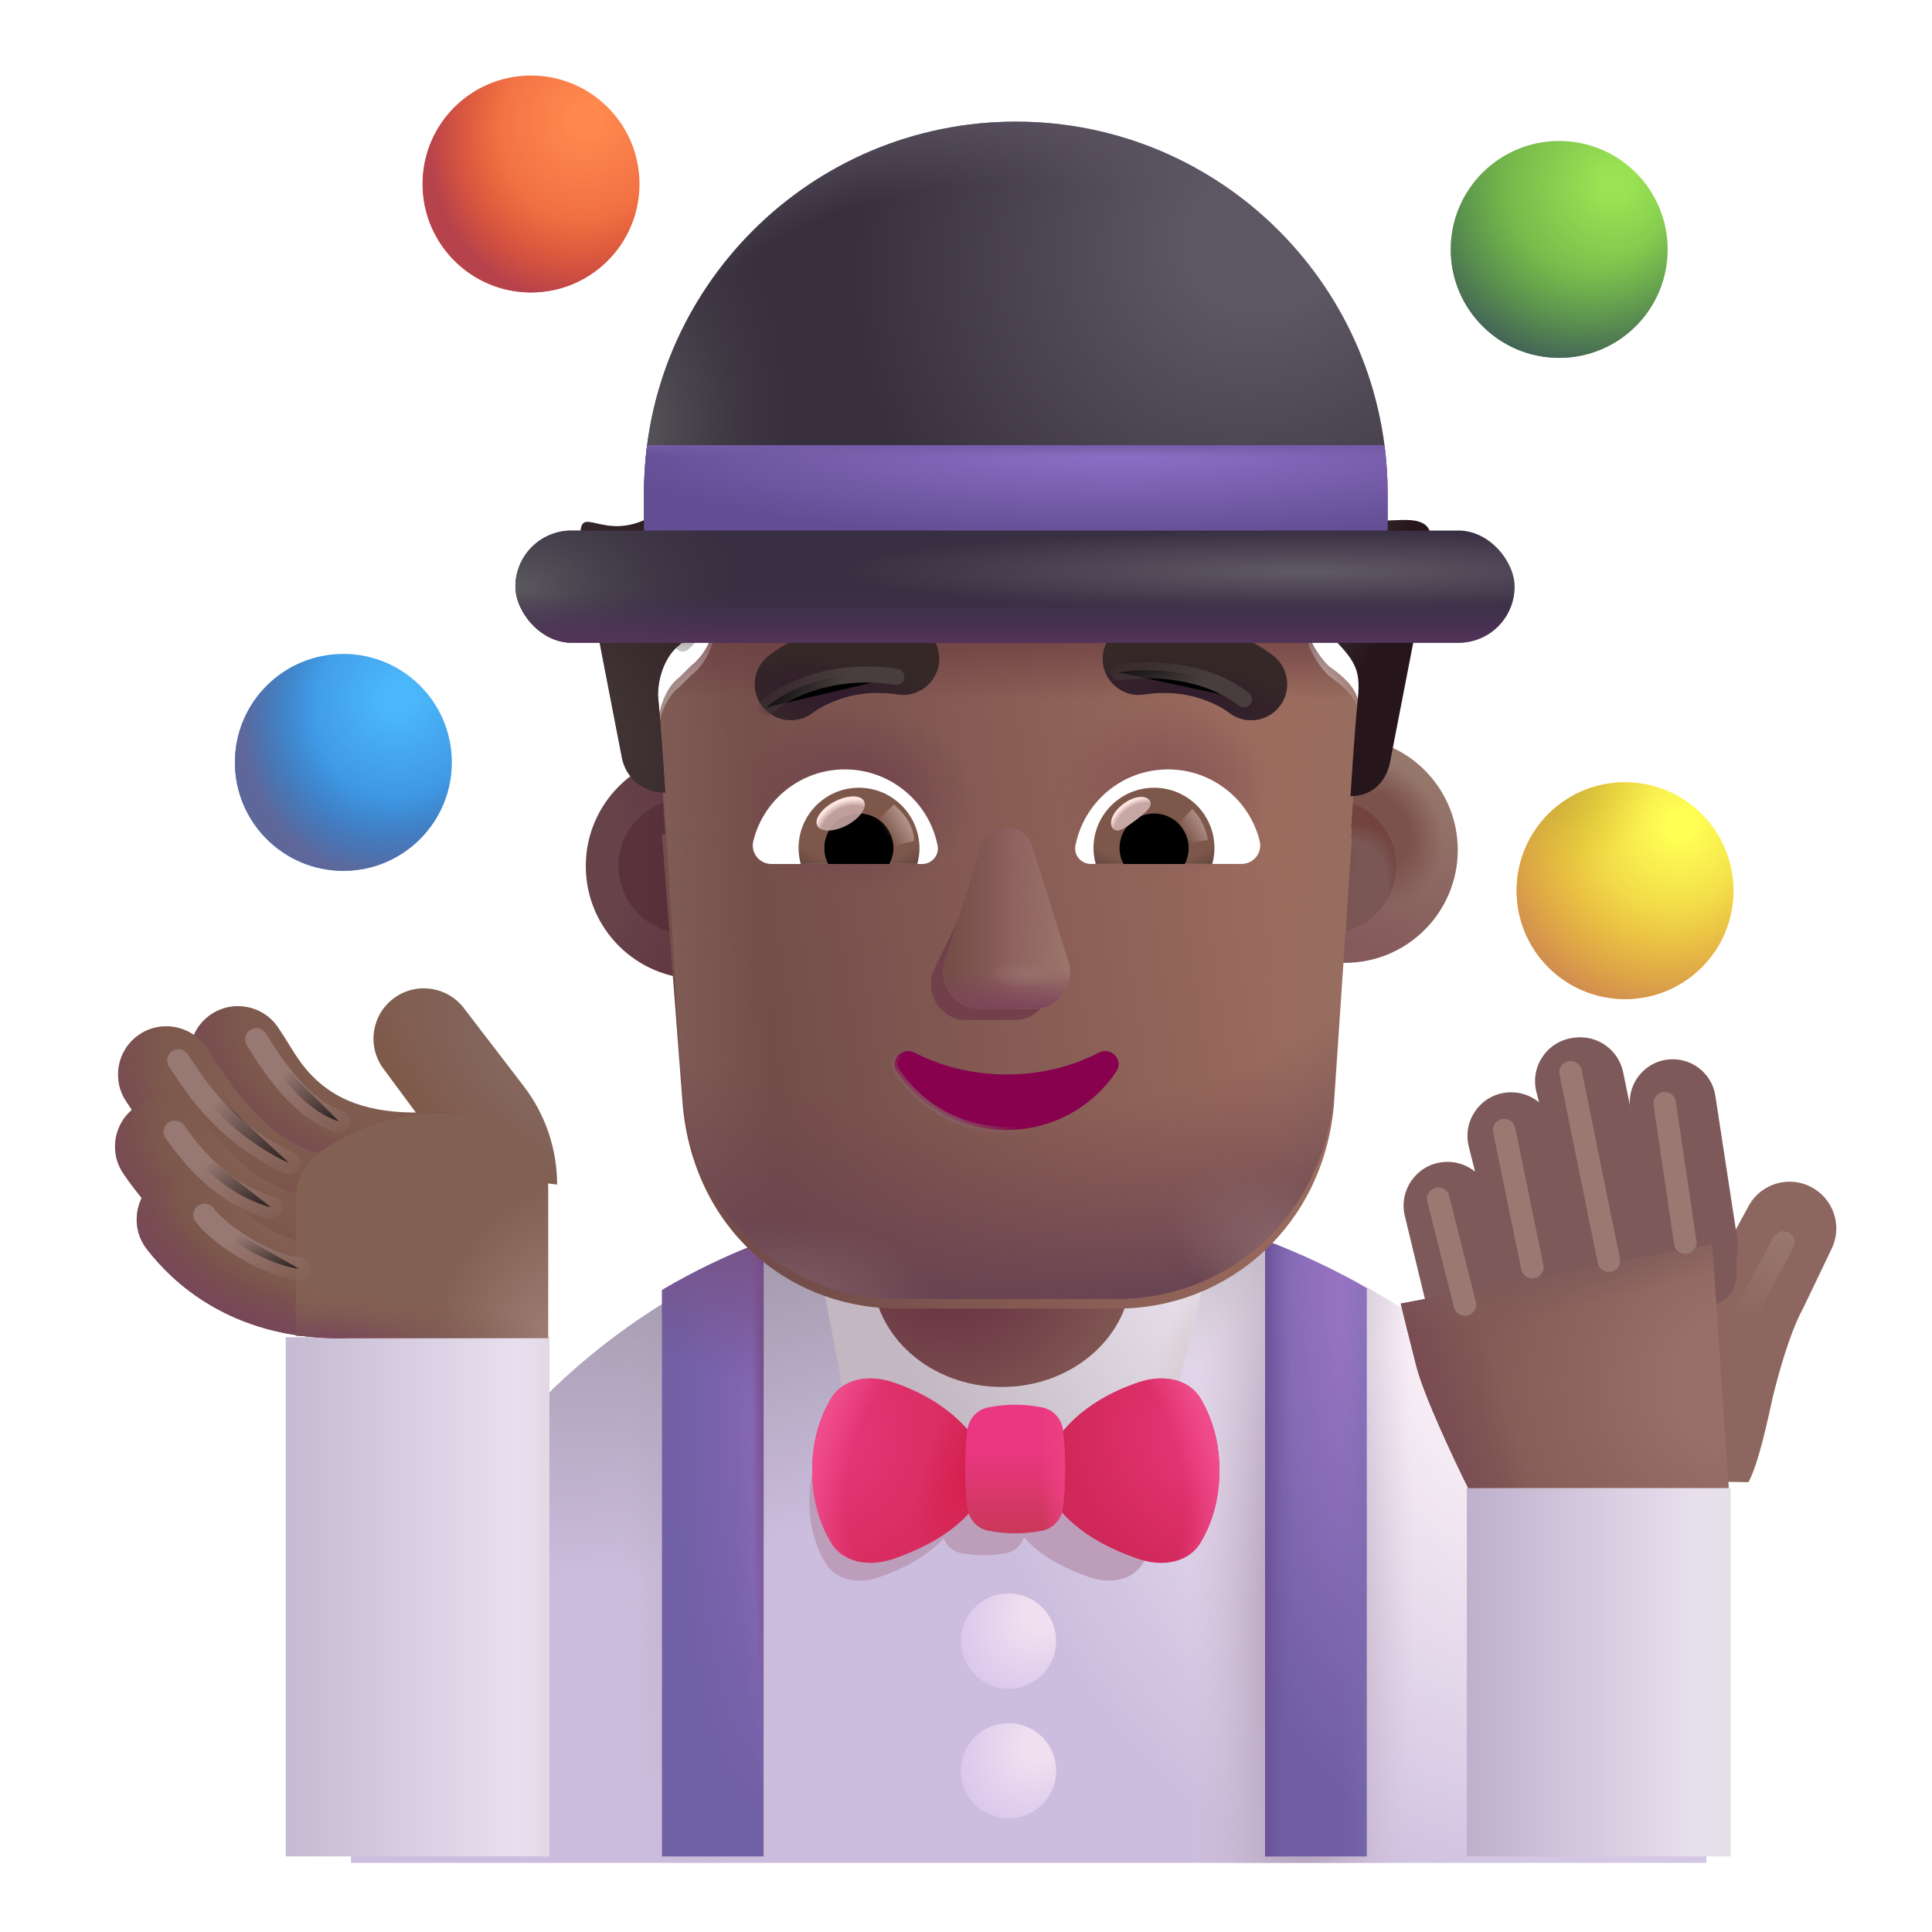 <svg viewBox="1 1 30 30" xmlns="http://www.w3.org/2000/svg">
<g filter="url(#filter0_i_3987_23851)">
<path d="M6.25 29.826C6.25 24.191 10.818 19.623 16.453 19.623H17.094C22.729 19.623 27.297 24.191 27.297 29.826H6.25Z" fill="url(#paint0_radial_3987_23851)"/>
<path d="M6.25 29.826C6.25 24.191 10.818 19.623 16.453 19.623H17.094C22.729 19.623 27.297 24.191 27.297 29.826H6.25Z" fill="url(#paint1_radial_3987_23851)"/>
<path d="M6.25 29.826C6.25 24.191 10.818 19.623 16.453 19.623H17.094C22.729 19.623 27.297 24.191 27.297 29.826H6.25Z" fill="url(#paint2_radial_3987_23851)"/>
<path d="M6.25 29.826C6.25 24.191 10.818 19.623 16.453 19.623H17.094C22.729 19.623 27.297 24.191 27.297 29.826H6.25Z" fill="url(#paint3_radial_3987_23851)"/>
<path d="M6.25 29.826C6.25 24.191 10.818 19.623 16.453 19.623H17.094C22.729 19.623 27.297 24.191 27.297 29.826H6.25Z" fill="url(#paint4_radial_3987_23851)"/>
</g>
<circle cx="6.332" cy="12.838" r="1.684" fill="url(#paint5_radial_3987_23851)"/>
<circle cx="6.332" cy="12.838" r="1.684" fill="url(#paint6_radial_3987_23851)"/>
<circle cx="9.246" cy="3.857" r="1.684" fill="url(#paint7_radial_3987_23851)"/>
<circle cx="9.246" cy="3.857" r="1.684" fill="url(#paint8_radial_3987_23851)"/>
<circle cx="25.211" cy="4.873" r="1.684" fill="url(#paint9_radial_3987_23851)"/>
<circle cx="25.211" cy="4.873" r="1.684" fill="url(#paint10_radial_3987_23851)"/>
<circle cx="26.234" cy="14.83" r="1.684" fill="url(#paint11_radial_3987_23851)"/>
<circle cx="26.234" cy="14.83" r="1.684" fill="url(#paint12_radial_3987_23851)"/>
<circle cx="26.234" cy="14.83" r="1.684" fill="url(#paint13_radial_3987_23851)"/>
<g filter="url(#filter1_di_3987_23851)">
<circle cx="16.761" cy="28.296" r="0.739" fill="url(#paint14_radial_3987_23851)"/>
</g>
<g filter="url(#filter2_di_3987_23851)">
<circle cx="16.761" cy="26.282" r="0.739" fill="url(#paint15_radial_3987_23851)"/>
</g>
<path d="M22.222 29.826H20.644V20.258C21.194 20.462 21.722 20.712 22.222 21.004V29.826Z" fill="url(#paint16_radial_3987_23851)"/>
<path d="M22.222 29.826H20.644V20.258C21.194 20.462 21.722 20.712 22.222 21.004V29.826Z" fill="url(#paint17_linear_3987_23851)"/>
<path d="M22.222 29.826H20.644V20.258C21.194 20.462 21.722 20.712 22.222 21.004V29.826Z" fill="url(#paint18_linear_3987_23851)"/>
<path d="M12.857 29.826H11.279V21.031C11.779 20.736 12.306 20.482 12.857 20.275V29.826Z" fill="url(#paint19_radial_3987_23851)"/>
<path d="M12.857 29.826H11.279V21.031C11.779 20.736 12.306 20.482 12.857 20.275V29.826Z" fill="url(#paint20_radial_3987_23851)"/>
<path d="M12.857 29.826H11.279V21.031C11.779 20.736 12.306 20.482 12.857 20.275V29.826Z" fill="url(#paint21_radial_3987_23851)"/>
<path d="M12.857 29.826H11.279V21.031C11.779 20.736 12.306 20.482 12.857 20.275V29.826Z" fill="url(#paint22_radial_3987_23851)"/>
<g filter="url(#filter3_i_3987_23851)">
<path d="M13.38 20.005L13.992 23.225H18.938L19.734 20.052C18.804 19.773 17.818 19.623 16.797 19.623H16.156C15.194 19.623 14.263 19.756 13.38 20.005Z" fill="url(#paint23_radial_3987_23851)"/>
<path d="M13.38 20.005L13.992 23.225H18.938L19.734 20.052C18.804 19.773 17.818 19.623 16.797 19.623H16.156C15.194 19.623 14.263 19.756 13.38 20.005Z" fill="url(#paint24_radial_3987_23851)"/>
</g>
<rect x="5.437" y="21.764" width="4.094" height="8.062" fill="url(#paint25_linear_3987_23851)"/>
<rect x="5.437" y="21.764" width="4.094" height="8.062" fill="url(#paint26_linear_3987_23851)"/>
<rect x="23.777" y="24.107" width="4.094" height="5.719" fill="url(#paint27_linear_3987_23851)"/>
<rect x="23.777" y="24.107" width="4.094" height="5.719" fill="url(#paint28_linear_3987_23851)"/>
<g filter="url(#filter4_f_3987_23851)">
<path fill-rule="evenodd" clip-rule="evenodd" d="M16.899 24.871C16.861 24.994 16.763 25.09 16.633 25.115C16.383 25.163 16.166 25.163 15.916 25.115C15.791 25.091 15.695 25.002 15.654 24.886C15.474 25.085 15.164 25.317 14.645 25.492C14.335 25.598 13.977 25.55 13.812 25.263C13.691 25.054 13.567 24.744 13.567 24.314C13.567 23.883 13.691 23.573 13.812 23.364C13.977 23.077 14.335 23.03 14.645 23.135C15.148 23.305 15.455 23.552 15.638 23.764C15.663 23.618 15.768 23.499 15.916 23.471C16.166 23.423 16.383 23.423 16.633 23.471C16.786 23.5 16.894 23.628 16.913 23.782C17.094 23.566 17.404 23.31 17.921 23.135C18.231 23.03 18.589 23.077 18.755 23.364C18.875 23.573 18.999 23.878 18.999 24.314C18.999 24.749 18.875 25.054 18.755 25.263C18.589 25.55 18.231 25.598 17.921 25.492C17.39 25.312 17.077 25.074 16.899 24.871Z" fill="#BC9EBB"/>
</g>
<g filter="url(#filter5_i_3987_23851)">
<path d="M14.866 22.463C15.775 22.771 16.134 23.294 16.255 23.545L16.283 23.836L16.255 24.194C16.134 24.445 15.775 24.9 14.866 25.208C14.505 25.331 14.089 25.276 13.896 24.941C13.755 24.698 13.611 24.337 13.611 23.836C13.611 23.334 13.755 22.974 13.896 22.73C14.089 22.395 14.505 22.341 14.866 22.463Z" fill="url(#paint29_radial_3987_23851)"/>
<path d="M14.866 22.463C15.775 22.771 16.134 23.294 16.255 23.545L16.283 23.836L16.255 24.194C16.134 24.445 15.775 24.9 14.866 25.208C14.505 25.331 14.089 25.276 13.896 24.941C13.755 24.698 13.611 24.337 13.611 23.836C13.611 23.334 13.755 22.974 13.896 22.73C14.089 22.395 14.505 22.341 14.866 22.463Z" fill="url(#paint30_radial_3987_23851)"/>
<path d="M14.866 22.463C15.775 22.771 16.134 23.294 16.255 23.545L16.283 23.836L16.255 24.194C16.134 24.445 15.775 24.9 14.866 25.208C14.505 25.331 14.089 25.276 13.896 24.941C13.755 24.698 13.611 24.337 13.611 23.836C13.611 23.334 13.755 22.974 13.896 22.73C14.089 22.395 14.505 22.341 14.866 22.463Z" fill="url(#paint31_radial_3987_23851)"/>
</g>
<g filter="url(#filter6_i_3987_23851)">
<path d="M18.68 22.463C17.771 22.771 17.413 23.294 17.292 23.545L17.264 23.836L17.292 24.194C17.413 24.445 17.771 24.9 18.68 25.208C19.042 25.331 19.458 25.276 19.651 24.941C19.791 24.698 19.935 24.342 19.935 23.836C19.935 23.329 19.791 22.974 19.651 22.73C19.458 22.395 19.042 22.341 18.68 22.463Z" fill="url(#paint32_radial_3987_23851)"/>
<path d="M18.68 22.463C17.771 22.771 17.413 23.294 17.292 23.545L17.264 23.836L17.292 24.194C17.413 24.445 17.771 24.9 18.68 25.208C19.042 25.331 19.458 25.276 19.651 24.941C19.791 24.698 19.935 24.342 19.935 23.836C19.935 23.329 19.791 22.974 19.651 22.73C19.458 22.395 19.042 22.341 18.68 22.463Z" fill="url(#paint33_radial_3987_23851)"/>
</g>
<g filter="url(#filter7_i_3987_23851)">
<path d="M16.018 23.224C16.037 23.041 16.165 22.888 16.346 22.854C16.636 22.798 16.89 22.798 17.18 22.854C17.361 22.888 17.489 23.041 17.508 23.224C17.55 23.619 17.55 24.002 17.508 24.398C17.489 24.581 17.361 24.734 17.18 24.769C16.89 24.824 16.636 24.824 16.346 24.769C16.165 24.734 16.037 24.581 16.018 24.398C15.976 24.003 15.976 23.62 16.018 23.224Z" fill="url(#paint34_linear_3987_23851)"/>
<path d="M16.018 23.224C16.037 23.041 16.165 22.888 16.346 22.854C16.636 22.798 16.89 22.798 17.18 22.854C17.361 22.888 17.489 23.041 17.508 23.224C17.55 23.619 17.55 24.002 17.508 24.398C17.489 24.581 17.361 24.734 17.18 24.769C16.89 24.824 16.636 24.824 16.346 24.769C16.165 24.734 16.037 24.581 16.018 24.398C15.976 24.003 15.976 23.62 16.018 23.224Z" fill="url(#paint35_radial_3987_23851)"/>
</g>
<g filter="url(#filter8_i_3987_23851)">
<path d="M27.851 19.829L27.403 20.654L26.231 22.076L24.75 24.068L27.849 24.115C27.948 23.943 28.067 23.549 28.229 22.788C28.393 22.127 28.555 21.674 28.7 21.412L29.143 20.488C29.299 20.162 29.191 19.771 28.89 19.571C28.535 19.335 28.054 19.454 27.851 19.829Z" fill="#8D665F"/>
</g>
<g filter="url(#filter9_i_3987_23851)">
<path d="M25.92 18.247C25.843 17.866 26.107 17.5 26.493 17.453C26.852 17.409 27.181 17.658 27.236 18.015L27.576 20.237C27.584 20.291 27.586 20.346 27.581 20.401L27.566 20.564C27.561 20.619 27.564 20.674 27.567 20.729C27.582 21.024 27.42 21.244 27.112 21.286C26.793 21.331 26.495 21.119 26.431 20.803L25.92 18.247Z" fill="#7E595A"/>
</g>
<g filter="url(#filter10_i_3987_23851)">
<path d="M24.458 17.959C24.356 17.564 24.622 17.169 25.026 17.116L25.049 17.113C25.404 17.066 25.734 17.302 25.805 17.653L26.427 20.692C26.498 21.047 26.181 21.113 25.821 21.15C25.518 21.182 25.268 21.145 25.192 20.85L24.458 17.959Z" fill="#7E595A"/>
</g>
<g filter="url(#filter11_i_3987_23851)">
<path d="M23.407 18.803C23.309 18.411 23.573 18.021 23.974 17.967C24.328 17.919 24.66 18.154 24.73 18.505L25.285 21.271C25.357 21.626 25.108 21.964 24.748 22.002C24.445 22.033 24.164 21.837 24.09 21.541L23.407 18.803Z" fill="#7E595A"/>
</g>
<g filter="url(#filter12_i_3987_23851)">
<path d="M22.414 19.881C22.319 19.489 22.585 19.101 22.985 19.047C23.34 18.999 23.673 19.235 23.744 19.587L24.104 21.38C24.22 21.958 23.565 22.376 23.09 22.028C22.967 21.938 22.88 21.807 22.844 21.659L22.414 19.881Z" fill="#7E595A"/>
</g>
<path d="M22.993 22.213C23.112 22.676 23.579 23.669 23.798 24.107H27.845L27.587 20.318L22.751 21.242C22.782 21.373 22.874 21.749 22.993 22.213Z" fill="url(#paint36_radial_3987_23851)"/>
<path d="M22.993 22.213C23.112 22.676 23.579 23.669 23.798 24.107H27.845L27.587 20.318L22.751 21.242C22.782 21.373 22.874 21.749 22.993 22.213Z" fill="url(#paint37_radial_3987_23851)"/>
<path d="M22.993 22.213C23.112 22.676 23.579 23.669 23.798 24.107H27.845L27.587 20.318L22.751 21.242C22.782 21.373 22.874 21.749 22.993 22.213Z" fill="url(#paint38_radial_3987_23851)"/>
<g filter="url(#filter13_i_3987_23851)">
<path d="M6.803 17.694C6.546 17.347 6.619 16.857 6.966 16.6C7.309 16.346 7.792 16.414 8.052 16.753L8.983 17.967C9.319 18.405 9.501 18.942 9.501 19.494L8.002 19.314L6.803 17.694Z" fill="url(#paint39_radial_3987_23851)"/>
</g>
<path fill-rule="evenodd" clip-rule="evenodd" d="M4.273 16.754C4.615 16.52 5.082 16.608 5.315 16.95C5.377 17.04 5.43 17.125 5.481 17.208C5.622 17.436 5.748 17.64 6 17.845C6.292 18.083 6.794 18.33 7.747 18.265C8.16 18.237 8.518 18.55 8.546 18.963C8.574 19.376 8.262 19.734 7.849 19.762C6.559 19.85 5.671 19.511 5.053 19.008C4.575 18.619 4.273 18.118 4.136 17.892C4.111 17.849 4.091 17.817 4.077 17.796C3.843 17.454 3.931 16.988 4.273 16.754Z" fill="url(#paint40_radial_3987_23851)"/>
<path fill-rule="evenodd" clip-rule="evenodd" d="M4.273 16.754C4.615 16.52 5.082 16.608 5.315 16.95C5.377 17.04 5.43 17.125 5.481 17.208C5.622 17.436 5.748 17.64 6 17.845C6.292 18.083 6.794 18.33 7.747 18.265C8.16 18.237 8.518 18.55 8.546 18.963C8.574 19.376 8.262 19.734 7.849 19.762C6.559 19.85 5.671 19.511 5.053 19.008C4.575 18.619 4.273 18.118 4.136 17.892C4.111 17.849 4.091 17.817 4.077 17.796C3.843 17.454 3.931 16.988 4.273 16.754Z" fill="url(#paint41_radial_3987_23851)"/>
<path fill-rule="evenodd" clip-rule="evenodd" d="M3.16 17.066C3.502 16.833 3.969 16.921 4.202 17.262C4.239 17.316 4.277 17.375 4.318 17.436C4.488 17.695 4.697 18.012 4.994 18.313C5.354 18.676 5.762 18.927 6.24 18.952C6.654 18.974 6.971 19.328 6.949 19.741C6.927 20.155 6.574 20.472 6.16 20.45C5.169 20.398 4.43 19.875 3.928 19.367C3.512 18.947 3.203 18.474 3.04 18.224C3.009 18.177 2.984 18.138 2.964 18.109C2.73 17.767 2.818 17.3 3.16 17.066Z" fill="url(#paint42_radial_3987_23851)"/>
<path fill-rule="evenodd" clip-rule="evenodd" d="M3.16 17.066C3.502 16.833 3.969 16.921 4.202 17.262C4.239 17.316 4.277 17.375 4.318 17.436C4.488 17.695 4.697 18.012 4.994 18.313C5.354 18.676 5.762 18.927 6.24 18.952C6.654 18.974 6.971 19.328 6.949 19.741C6.927 20.155 6.574 20.472 6.16 20.45C5.169 20.398 4.43 19.875 3.928 19.367C3.512 18.947 3.203 18.474 3.04 18.224C3.009 18.177 2.984 18.138 2.964 18.109C2.73 17.767 2.818 17.3 3.16 17.066Z" fill="url(#paint43_radial_3987_23851)"/>
<path fill-rule="evenodd" clip-rule="evenodd" d="M3.113 18.184C3.455 17.95 3.922 18.038 4.155 18.38C4.467 18.835 5.129 19.584 6.005 19.584C6.419 19.584 6.755 19.92 6.755 20.334C6.755 20.748 6.419 21.084 6.005 21.084C4.303 21.084 3.246 19.708 2.917 19.226C2.683 18.884 2.771 18.417 3.113 18.184Z" fill="url(#paint44_radial_3987_23851)"/>
<path fill-rule="evenodd" clip-rule="evenodd" d="M3.113 18.184C3.455 17.95 3.922 18.038 4.155 18.38C4.467 18.835 5.129 19.584 6.005 19.584C6.419 19.584 6.755 19.92 6.755 20.334C6.755 20.748 6.419 21.084 6.005 21.084C4.303 21.084 3.246 19.708 2.917 19.226C2.683 18.884 2.771 18.417 3.113 18.184Z" fill="url(#paint45_radial_3987_23851)"/>
<path fill-rule="evenodd" clip-rule="evenodd" d="M3.416 19.34C3.745 19.088 4.215 19.151 4.467 19.479C4.711 19.797 5.3 20.361 6.267 20.361C6.681 20.361 7.017 20.697 7.017 21.111C7.017 21.526 6.681 21.781 6.267 21.781C4.584 21.781 3.674 20.91 3.277 20.392C3.025 20.063 3.087 19.592 3.416 19.34Z" fill="url(#paint46_radial_3987_23851)"/>
<path fill-rule="evenodd" clip-rule="evenodd" d="M3.416 19.34C3.745 19.088 4.215 19.151 4.467 19.479C4.711 19.797 5.3 20.361 6.267 20.361C6.681 20.361 7.017 20.697 7.017 21.111C7.017 21.526 6.681 21.781 6.267 21.781C4.584 21.781 3.674 20.91 3.277 20.392C3.025 20.063 3.087 19.592 3.416 19.34Z" fill="url(#paint47_radial_3987_23851)"/>
<path d="M5.963 18.892C5.719 19.055 5.594 19.339 5.594 19.633V21.74L6.211 21.779H9.513V19.451C9.513 18.615 8.708 18.201 7.544 18.303C6.888 18.36 6.335 18.642 5.963 18.892Z" fill="url(#paint48_radial_3987_23851)"/>
<path d="M5.963 18.892C5.719 19.055 5.594 19.339 5.594 19.633V21.74L6.211 21.779H9.513V19.451C9.513 18.615 8.708 18.201 7.544 18.303C6.888 18.36 6.335 18.642 5.963 18.892Z" fill="url(#paint49_radial_3987_23851)"/>
<path d="M14.545 18.417C14.545 17.426 15.445 16.623 16.556 16.623C17.668 16.623 18.568 17.426 18.568 18.417V20.743C18.568 21.734 17.668 22.537 16.556 22.537C15.445 22.537 14.545 21.734 14.545 20.743V18.417Z" fill="url(#paint50_radial_3987_23851)"/>
<g filter="url(#filter14_f_3987_23851)">
<path d="M23.333 19.615L23.747 21.256" stroke="#997971" stroke-width="0.35" stroke-linecap="round"/>
</g>
<g filter="url(#filter15_f_3987_23851)">
<path d="M24.357 18.549L24.794 20.677" stroke="#997971" stroke-width="0.35" stroke-linecap="round"/>
</g>
<g filter="url(#filter16_f_3987_23851)">
<path d="M25.388 17.651L25.981 20.576" stroke="#997971" stroke-width="0.35" stroke-linecap="round"/>
</g>
<g filter="url(#filter17_f_3987_23851)">
<path d="M26.849 18.131L27.169 20.295" stroke="#997971" stroke-width="0.35" stroke-linecap="round"/>
</g>
<g filter="url(#filter18_f_3987_23851)">
<path d="M28.692 20.295L27.755 22.045" stroke="url(#paint51_linear_3987_23851)" stroke-width="0.35" stroke-linecap="round"/>
</g>
<g filter="url(#filter19_f_3987_23851)">
<path d="M4.177 19.865C4.354 20.11 5.009 20.607 5.649 20.705" stroke="url(#paint52_linear_3987_23851)" stroke-width="0.35" stroke-linecap="round"/>
</g>
<g filter="url(#filter20_f_3987_23851)">
<path d="M3.716 18.576C3.893 18.821 4.388 19.529 5.208 19.748" stroke="url(#paint53_linear_3987_23851)" stroke-width="0.35" stroke-linecap="round"/>
</g>
<g filter="url(#filter21_f_3987_23851)">
<path d="M4.981 17.139C5.091 17.311 5.606 18.217 6.263 18.412" stroke="url(#paint54_linear_3987_23851)" stroke-width="0.35" stroke-linecap="round"/>
</g>
<g filter="url(#filter22_f_3987_23851)">
<path d="M3.77 17.467C3.947 17.712 4.388 18.545 5.489 19.061" stroke="url(#paint55_linear_3987_23851)" stroke-width="0.35" stroke-linecap="round"/>
</g>
<g filter="url(#filter23_i_3987_23851)">
<circle cx="11.648" cy="14.449" r="1.752" fill="url(#paint56_radial_3987_23851)"/>
</g>
<g filter="url(#filter24_f_3987_23851)">
<circle cx="11.648" cy="14.448" r="1.044" fill="url(#paint57_linear_3987_23851)"/>
</g>
<g filter="url(#filter25_i_3987_23851)">
<circle cx="21.634" cy="14.449" r="1.752" fill="url(#paint58_linear_3987_23851)"/>
<circle cx="21.634" cy="14.449" r="1.752" fill="url(#paint59_radial_3987_23851)"/>
</g>
<g filter="url(#filter26_f_3987_23851)">
<circle cx="21.634" cy="14.448" r="1.044" fill="#7A5654"/>
<circle cx="21.634" cy="14.448" r="1.044" fill="url(#paint60_radial_3987_23851)"/>
<circle cx="21.634" cy="14.448" r="1.044" fill="url(#paint61_radial_3987_23851)"/>
</g>
<g filter="url(#filter27_i_3987_23851)">
<path d="M11.279 13.805C11.296 13.806 11.313 13.807 11.33 13.807C11.33 13.807 11.274 12.911 11.218 12.295C11.218 12.015 11.33 11.68 11.556 11.511L11.724 11.344C12.006 11.12 12.118 10.784 12.118 10.448V9.552C12.118 9.272 12.287 9.048 12.569 8.992C13.245 8.824 14.652 8.544 16.679 8.544C18.706 8.544 20.114 8.824 20.789 8.992C21.015 9.048 21.24 9.272 21.24 9.552V10.448C21.24 10.784 21.409 11.12 21.634 11.344C22.161 11.713 22.128 11.916 22.084 12.351C22.028 12.911 21.972 13.863 21.972 13.863C21.978 13.863 21.984 13.863 21.991 13.863L21.712 18.018C21.543 19.875 20.083 21.17 18.342 21.17H14.972C13.175 21.17 11.771 19.875 11.602 18.018L11.279 13.805Z" fill="url(#paint62_linear_3987_23851)"/>
<path d="M11.279 13.805C11.296 13.806 11.313 13.807 11.33 13.807C11.33 13.807 11.274 12.911 11.218 12.295C11.218 12.015 11.33 11.68 11.556 11.511L11.724 11.344C12.006 11.12 12.118 10.784 12.118 10.448V9.552C12.118 9.272 12.287 9.048 12.569 8.992C13.245 8.824 14.652 8.544 16.679 8.544C18.706 8.544 20.114 8.824 20.789 8.992C21.015 9.048 21.24 9.272 21.24 9.552V10.448C21.24 10.784 21.409 11.12 21.634 11.344C22.161 11.713 22.128 11.916 22.084 12.351C22.028 12.911 21.972 13.863 21.972 13.863C21.978 13.863 21.984 13.863 21.991 13.863L21.712 18.018C21.543 19.875 20.083 21.17 18.342 21.17H14.972C13.175 21.17 11.771 19.875 11.602 18.018L11.279 13.805Z" fill="url(#paint63_radial_3987_23851)"/>
<path d="M11.279 13.805C11.296 13.806 11.313 13.807 11.33 13.807C11.33 13.807 11.274 12.911 11.218 12.295C11.218 12.015 11.33 11.68 11.556 11.511L11.724 11.344C12.006 11.12 12.118 10.784 12.118 10.448V9.552C12.118 9.272 12.287 9.048 12.569 8.992C13.245 8.824 14.652 8.544 16.679 8.544C18.706 8.544 20.114 8.824 20.789 8.992C21.015 9.048 21.24 9.272 21.24 9.552V10.448C21.24 10.784 21.409 11.12 21.634 11.344C22.161 11.713 22.128 11.916 22.084 12.351C22.028 12.911 21.972 13.863 21.972 13.863C21.978 13.863 21.984 13.863 21.991 13.863L21.712 18.018C21.543 19.875 20.083 21.17 18.342 21.17H14.972C13.175 21.17 11.771 19.875 11.602 18.018L11.279 13.805Z" fill="url(#paint64_radial_3987_23851)"/>
</g>
<path d="M11.218 12.295C11.218 12.015 11.33 11.68 11.556 11.511L11.724 11.344C12.006 11.12 12.118 10.784 12.118 10.448V9.552C12.118 9.272 12.287 9.048 12.569 8.992C13.245 8.824 14.652 8.544 16.679 8.544C18.706 8.544 20.114 8.824 20.789 8.992C21.015 9.048 21.24 9.272 21.24 9.552V10.448C21.24 10.784 21.409 11.12 21.634 11.344C22.161 11.713 22.128 11.916 22.084 12.351C22.028 12.911 21.972 13.863 21.972 13.863C21.978 13.863 21.984 13.863 21.991 13.863L21.712 18.018C21.543 19.875 20.083 21.17 18.342 21.17H14.972C13.175 21.17 11.771 19.875 11.602 18.018C11.456 16.111 11.392 14.199 11.218 12.295Z" fill="url(#paint65_linear_3987_23851)"/>
<path d="M11.218 12.295C11.218 12.015 11.33 11.68 11.556 11.511L11.724 11.344C12.006 11.12 12.118 10.784 12.118 10.448V9.552C12.118 9.272 12.287 9.048 12.569 8.992C13.245 8.824 14.652 8.544 16.679 8.544C18.706 8.544 20.114 8.824 20.789 8.992C21.015 9.048 21.24 9.272 21.24 9.552V10.448C21.24 10.784 21.409 11.12 21.634 11.344C22.161 11.713 22.128 11.916 22.084 12.351C22.028 12.911 21.972 13.863 21.972 13.863C21.978 13.863 21.984 13.863 21.991 13.863L21.712 18.018C21.543 19.875 20.083 21.17 18.342 21.17H14.972C13.175 21.17 11.771 19.875 11.602 18.018C11.456 16.111 11.392 14.199 11.218 12.295Z" fill="url(#paint66_linear_3987_23851)"/>
<path d="M11.218 12.295C11.218 12.015 11.33 11.68 11.556 11.511L11.724 11.344C12.006 11.12 12.118 10.784 12.118 10.448V9.552C12.118 9.272 12.287 9.048 12.569 8.992C13.245 8.824 14.652 8.544 16.679 8.544C18.706 8.544 20.114 8.824 20.789 8.992C21.015 9.048 21.24 9.272 21.24 9.552V10.448C21.24 10.784 21.409 11.12 21.634 11.344C22.161 11.713 22.128 11.916 22.084 12.351C22.028 12.911 21.972 13.863 21.972 13.863C21.978 13.863 21.984 13.863 21.991 13.863L21.712 18.018C21.543 19.875 20.083 21.17 18.342 21.17H14.972C13.175 21.17 11.771 19.875 11.602 18.018C11.456 16.111 11.392 14.199 11.218 12.295Z" fill="url(#paint67_radial_3987_23851)"/>
<path d="M11.218 12.295C11.218 12.015 11.33 11.68 11.556 11.511L11.724 11.344C12.006 11.12 12.118 10.784 12.118 10.448V9.552C12.118 9.272 12.287 9.048 12.569 8.992C13.245 8.824 14.652 8.544 16.679 8.544C18.706 8.544 20.114 8.824 20.789 8.992C21.015 9.048 21.24 9.272 21.24 9.552V10.448C21.24 10.784 21.409 11.12 21.634 11.344C22.161 11.713 22.128 11.916 22.084 12.351C22.028 12.911 21.972 13.863 21.972 13.863C21.978 13.863 21.984 13.863 21.991 13.863L21.712 18.018C21.543 19.875 20.083 21.17 18.342 21.17H14.972C13.175 21.17 11.771 19.875 11.602 18.018C11.456 16.111 11.392 14.199 11.218 12.295Z" fill="url(#paint68_radial_3987_23851)"/>
<path d="M11.218 12.295C11.218 12.015 11.33 11.68 11.556 11.511L11.724 11.344C12.006 11.12 12.118 10.784 12.118 10.448V9.552C12.118 9.272 12.287 9.048 12.569 8.992C13.245 8.824 14.652 8.544 16.679 8.544C18.706 8.544 20.114 8.824 20.789 8.992C21.015 9.048 21.24 9.272 21.24 9.552V10.448C21.24 10.784 21.409 11.12 21.634 11.344C22.161 11.713 22.128 11.916 22.084 12.351C22.028 12.911 21.972 13.863 21.972 13.863C21.978 13.863 21.984 13.863 21.991 13.863L21.712 18.018C21.543 19.875 20.083 21.17 18.342 21.17H14.972C13.175 21.17 11.771 19.875 11.602 18.018C11.456 16.111 11.392 14.199 11.218 12.295Z" fill="url(#paint69_radial_3987_23851)"/>
<path d="M11.218 12.295C11.218 12.015 11.33 11.68 11.556 11.511L11.724 11.344C12.006 11.12 12.118 10.784 12.118 10.448V9.552C12.118 9.272 12.287 9.048 12.569 8.992C13.245 8.824 14.652 8.544 16.679 8.544C18.706 8.544 20.114 8.824 20.789 8.992C21.015 9.048 21.24 9.272 21.24 9.552V10.448C21.24 10.784 21.409 11.12 21.634 11.344C22.161 11.713 22.128 11.916 22.084 12.351C22.028 12.911 21.972 13.863 21.972 13.863C21.978 13.863 21.984 13.863 21.991 13.863L21.712 18.018C21.543 19.875 20.083 21.17 18.342 21.17H14.972C13.175 21.17 11.771 19.875 11.602 18.018C11.456 16.111 11.392 14.199 11.218 12.295Z" fill="url(#paint70_linear_3987_23851)"/>
<g filter="url(#filter28_i_3987_23851)">
<path d="M21.69 7.649L21.634 9.457C22.422 9.848 23.379 9.16 23.21 10.112L22.591 13.303C22.535 13.633 22.318 13.854 21.99 13.863C21.984 13.863 21.978 13.863 21.971 13.863C21.971 13.863 22.028 12.911 22.084 12.351C22.13 11.897 22.05 11.758 21.634 11.344C21.408 11.12 21.239 10.784 21.239 10.448V9.552C21.239 9.272 21.014 9.048 20.789 8.992C20.113 8.825 18.706 8.545 16.679 8.545C14.652 8.545 13.244 8.825 12.569 8.992C12.287 9.048 12.118 9.272 12.118 9.552V10.448C12.118 10.784 12.005 11.12 11.724 11.344L11.555 11.512C11.33 11.68 11.217 12.015 11.217 12.296C11.274 12.911 11.33 13.807 11.33 13.807C11.313 13.807 11.295 13.806 11.278 13.805C10.964 13.784 10.708 13.566 10.654 13.247L10.035 10.056C9.922 9.16 10.266 9.944 11.055 9.552L11.611 7.649C11.893 7.481 12.174 7.257 12.456 7.033L13.469 5.969C14.089 5.41 14.99 5.242 15.778 5.633C16.341 5.801 16.96 5.801 17.523 5.633C18.368 5.354 19.325 5.578 20.001 6.193L20.845 7.033C21.07 7.313 21.352 7.481 21.69 7.649Z" fill="#27151C"/>
<path d="M21.69 7.649L21.634 9.457C22.422 9.848 23.379 9.16 23.21 10.112L22.591 13.303C22.535 13.633 22.318 13.854 21.99 13.863C21.984 13.863 21.978 13.863 21.971 13.863C21.971 13.863 22.028 12.911 22.084 12.351C22.13 11.897 22.05 11.758 21.634 11.344C21.408 11.12 21.239 10.784 21.239 10.448V9.552C21.239 9.272 21.014 9.048 20.789 8.992C20.113 8.825 18.706 8.545 16.679 8.545C14.652 8.545 13.244 8.825 12.569 8.992C12.287 9.048 12.118 9.272 12.118 9.552V10.448C12.118 10.784 12.005 11.12 11.724 11.344L11.555 11.512C11.33 11.68 11.217 12.015 11.217 12.296C11.274 12.911 11.33 13.807 11.33 13.807C11.313 13.807 11.295 13.806 11.278 13.805C10.964 13.784 10.708 13.566 10.654 13.247L10.035 10.056C9.922 9.16 10.266 9.944 11.055 9.552L11.611 7.649C11.893 7.481 12.174 7.257 12.456 7.033L13.469 5.969C14.089 5.41 14.99 5.242 15.778 5.633C16.341 5.801 16.96 5.801 17.523 5.633C18.368 5.354 19.325 5.578 20.001 6.193L20.845 7.033C21.07 7.313 21.352 7.481 21.69 7.649Z" fill="url(#paint71_radial_3987_23851)"/>
<path d="M21.69 7.649L21.634 9.457C22.422 9.848 23.379 9.16 23.21 10.112L22.591 13.303C22.535 13.633 22.318 13.854 21.99 13.863C21.984 13.863 21.978 13.863 21.971 13.863C21.971 13.863 22.028 12.911 22.084 12.351C22.13 11.897 22.05 11.758 21.634 11.344C21.408 11.12 21.239 10.784 21.239 10.448V9.552C21.239 9.272 21.014 9.048 20.789 8.992C20.113 8.825 18.706 8.545 16.679 8.545C14.652 8.545 13.244 8.825 12.569 8.992C12.287 9.048 12.118 9.272 12.118 9.552V10.448C12.118 10.784 12.005 11.12 11.724 11.344L11.555 11.512C11.33 11.68 11.217 12.015 11.217 12.296C11.274 12.911 11.33 13.807 11.33 13.807C11.313 13.807 11.295 13.806 11.278 13.805C10.964 13.784 10.708 13.566 10.654 13.247L10.035 10.056C9.922 9.16 10.266 9.944 11.055 9.552L11.611 7.649C11.893 7.481 12.174 7.257 12.456 7.033L13.469 5.969C14.089 5.41 14.99 5.242 15.778 5.633C16.341 5.801 16.96 5.801 17.523 5.633C18.368 5.354 19.325 5.578 20.001 6.193L20.845 7.033C21.07 7.313 21.352 7.481 21.69 7.649Z" fill="url(#paint72_radial_3987_23851)"/>
<path d="M21.69 7.649L21.634 9.457C22.422 9.848 23.379 9.16 23.21 10.112L22.591 13.303C22.535 13.633 22.318 13.854 21.99 13.863C21.984 13.863 21.978 13.863 21.971 13.863C21.971 13.863 22.028 12.911 22.084 12.351C22.13 11.897 22.05 11.758 21.634 11.344C21.408 11.12 21.239 10.784 21.239 10.448V9.552C21.239 9.272 21.014 9.048 20.789 8.992C20.113 8.825 18.706 8.545 16.679 8.545C14.652 8.545 13.244 8.825 12.569 8.992C12.287 9.048 12.118 9.272 12.118 9.552V10.448C12.118 10.784 12.005 11.12 11.724 11.344L11.555 11.512C11.33 11.68 11.217 12.015 11.217 12.296C11.274 12.911 11.33 13.807 11.33 13.807C11.313 13.807 11.295 13.806 11.278 13.805C10.964 13.784 10.708 13.566 10.654 13.247L10.035 10.056C9.922 9.16 10.266 9.944 11.055 9.552L11.611 7.649C11.893 7.481 12.174 7.257 12.456 7.033L13.469 5.969C14.089 5.41 14.99 5.242 15.778 5.633C16.341 5.801 16.96 5.801 17.523 5.633C18.368 5.354 19.325 5.578 20.001 6.193L20.845 7.033C21.07 7.313 21.352 7.481 21.69 7.649Z" fill="url(#paint73_radial_3987_23851)"/>
<path d="M21.69 7.649L21.634 9.457C22.422 9.848 23.379 9.16 23.21 10.112L22.591 13.303C22.535 13.633 22.318 13.854 21.99 13.863C21.984 13.863 21.978 13.863 21.971 13.863C21.971 13.863 22.028 12.911 22.084 12.351C22.13 11.897 22.05 11.758 21.634 11.344C21.408 11.12 21.239 10.784 21.239 10.448V9.552C21.239 9.272 21.014 9.048 20.789 8.992C20.113 8.825 18.706 8.545 16.679 8.545C14.652 8.545 13.244 8.825 12.569 8.992C12.287 9.048 12.118 9.272 12.118 9.552V10.448C12.118 10.784 12.005 11.12 11.724 11.344L11.555 11.512C11.33 11.68 11.217 12.015 11.217 12.296C11.274 12.911 11.33 13.807 11.33 13.807C11.313 13.807 11.295 13.806 11.278 13.805C10.964 13.784 10.708 13.566 10.654 13.247L10.035 10.056C9.922 9.16 10.266 9.944 11.055 9.552L11.611 7.649C11.893 7.481 12.174 7.257 12.456 7.033L13.469 5.969C14.089 5.41 14.99 5.242 15.778 5.633C16.341 5.801 16.96 5.801 17.523 5.633C18.368 5.354 19.325 5.578 20.001 6.193L20.845 7.033C21.07 7.313 21.352 7.481 21.69 7.649Z" fill="url(#paint74_radial_3987_23851)"/>
</g>
<g filter="url(#filter29_f_3987_23851)">
<path d="M16.342 14.32L15.481 16.104C15.375 16.471 15.631 16.838 15.994 16.838H16.767C17.13 16.838 17.387 16.466 17.28 16.104L16.757 14.32C16.645 13.925 16.46 13.925 16.342 14.32Z" fill="#71404A"/>
</g>
<g filter="url(#filter30_f_3987_23851)">
<path d="M16.231 14.149L15.673 15.933C15.559 16.3 15.832 16.667 16.219 16.667H17.044C17.431 16.667 17.705 16.294 17.591 15.933L17.033 14.149C16.914 13.754 16.356 13.754 16.231 14.149Z" fill="#8C5F5E"/>
<path d="M16.231 14.149L15.673 15.933C15.559 16.3 15.832 16.667 16.219 16.667H17.044C17.431 16.667 17.705 16.294 17.591 15.933L17.033 14.149C16.914 13.754 16.356 13.754 16.231 14.149Z" fill="url(#paint75_linear_3987_23851)"/>
<path d="M16.231 14.149L15.673 15.933C15.559 16.3 15.832 16.667 16.219 16.667H17.044C17.431 16.667 17.705 16.294 17.591 15.933L17.033 14.149C16.914 13.754 16.356 13.754 16.231 14.149Z" fill="url(#paint76_linear_3987_23851)"/>
<path d="M16.231 14.149L15.673 15.933C15.559 16.3 15.832 16.667 16.219 16.667H17.044C17.431 16.667 17.705 16.294 17.591 15.933L17.033 14.149C16.914 13.754 16.356 13.754 16.231 14.149Z" fill="url(#paint77_linear_3987_23851)"/>
<path d="M16.231 14.149L15.673 15.933C15.559 16.3 15.832 16.667 16.219 16.667H17.044C17.431 16.667 17.705 16.294 17.591 15.933L17.033 14.149C16.914 13.754 16.356 13.754 16.231 14.149Z" fill="url(#paint78_radial_3987_23851)"/>
</g>
<path d="M15.201 17.345L15.201 17.345L15.2 17.345C15.106 17.297 15.008 17.327 14.95 17.388C14.891 17.45 14.868 17.549 14.928 17.637C15.289 18.183 15.917 18.546 16.631 18.546C17.346 18.546 17.974 18.182 18.335 17.636C18.394 17.547 18.373 17.448 18.313 17.386C18.254 17.325 18.156 17.297 18.063 17.345L18.063 17.345L18.062 17.345C17.649 17.56 17.162 17.684 16.631 17.684C16.107 17.684 15.614 17.56 15.201 17.345Z" fill="#88014F" stroke="url(#paint79_linear_3987_23851)" stroke-width="0.1"/>
<g filter="url(#filter31_i_3987_23851)">
<path d="M20.536 11.593L20.535 11.592L20.533 11.591L20.528 11.587L20.515 11.577C20.506 11.569 20.493 11.559 20.478 11.548C20.447 11.526 20.405 11.497 20.353 11.464C20.248 11.398 20.1 11.317 19.912 11.243C19.535 11.094 18.997 10.974 18.345 11.077C18.04 11.125 17.831 11.412 17.879 11.717C17.928 12.023 18.215 12.232 18.52 12.183C18.938 12.117 19.272 12.194 19.5 12.285C19.615 12.33 19.702 12.379 19.758 12.413C19.786 12.431 19.805 12.444 19.815 12.452C19.82 12.455 19.823 12.457 19.824 12.458C20.061 12.652 20.411 12.619 20.608 12.383C20.806 12.145 20.773 11.791 20.536 11.593Z" fill="#352827"/>
<path d="M20.536 11.593L20.535 11.592L20.533 11.591L20.528 11.587L20.515 11.577C20.506 11.569 20.493 11.559 20.478 11.548C20.447 11.526 20.405 11.497 20.353 11.464C20.248 11.398 20.1 11.317 19.912 11.243C19.535 11.094 18.997 10.974 18.345 11.077C18.04 11.125 17.831 11.412 17.879 11.717C17.928 12.023 18.215 12.232 18.52 12.183C18.938 12.117 19.272 12.194 19.5 12.285C19.615 12.33 19.702 12.379 19.758 12.413C19.786 12.431 19.805 12.444 19.815 12.452C19.82 12.455 19.823 12.457 19.824 12.458C20.061 12.652 20.411 12.619 20.608 12.383C20.806 12.145 20.773 11.791 20.536 11.593Z" fill="url(#paint80_radial_3987_23851)"/>
</g>
<g filter="url(#filter32_i_3987_23851)">
<path d="M12.671 11.594L12.671 11.593L12.672 11.592L12.674 11.591L12.679 11.587L12.692 11.577C12.701 11.569 12.714 11.559 12.729 11.548C12.76 11.526 12.802 11.497 12.854 11.464C12.959 11.398 13.107 11.317 13.295 11.243C13.672 11.094 14.21 10.974 14.862 11.077C15.167 11.125 15.376 11.412 15.328 11.717C15.279 12.023 14.992 12.232 14.687 12.183C14.269 12.117 13.935 12.194 13.707 12.285C13.592 12.33 13.505 12.379 13.449 12.413C13.421 12.431 13.402 12.444 13.392 12.452C13.387 12.455 13.384 12.457 13.383 12.458C13.146 12.652 12.796 12.619 12.599 12.383C12.401 12.145 12.433 11.792 12.671 11.594Z" fill="#352827"/>
<path d="M12.671 11.594L12.671 11.593L12.672 11.592L12.674 11.591L12.679 11.587L12.692 11.577C12.701 11.569 12.714 11.559 12.729 11.548C12.76 11.526 12.802 11.497 12.854 11.464C12.959 11.398 13.107 11.317 13.295 11.243C13.672 11.094 14.21 10.974 14.862 11.077C15.167 11.125 15.376 11.412 15.328 11.717C15.279 12.023 14.992 12.232 14.687 12.183C14.269 12.117 13.935 12.194 13.707 12.285C13.592 12.33 13.505 12.379 13.449 12.413C13.421 12.431 13.402 12.444 13.392 12.452C13.387 12.455 13.384 12.457 13.383 12.458C13.146 12.652 12.796 12.619 12.599 12.383C12.401 12.145 12.433 11.792 12.671 11.594Z" fill="url(#paint81_radial_3987_23851)"/>
</g>
<path d="M19.138 12.947C19.823 12.947 20.402 13.419 20.56 14.058C20.606 14.241 20.466 14.415 20.279 14.415H17.937C17.788 14.415 17.669 14.279 17.699 14.13C17.831 13.458 18.422 12.947 19.138 12.947Z" fill="white"/>
<path d="M18.921 13.232C19.441 13.232 19.858 13.653 19.858 14.168C19.858 14.254 19.845 14.339 19.824 14.415H18.014C17.993 14.335 17.98 14.254 17.98 14.168C17.98 13.653 18.402 13.232 18.921 13.232Z" fill="url(#paint82_radial_3987_23851)"/>
<path d="M18.384 14.169C18.384 13.871 18.623 13.632 18.921 13.632C19.218 13.632 19.457 13.871 19.457 14.169C19.457 14.258 19.436 14.343 19.397 14.416H18.448C18.405 14.343 18.384 14.258 18.384 14.169Z" fill="black"/>
<g filter="url(#filter33_f_3987_23851)">
<path d="M18.852 13.43C18.918 13.519 18.779 13.628 18.62 13.747C18.462 13.865 18.344 13.949 18.277 13.859C18.211 13.77 18.285 13.602 18.444 13.483C18.602 13.364 18.785 13.341 18.852 13.43Z" fill="#C7A7A3"/>
<path d="M18.852 13.43C18.918 13.519 18.779 13.628 18.62 13.747C18.462 13.865 18.344 13.949 18.277 13.859C18.211 13.77 18.285 13.602 18.444 13.483C18.602 13.364 18.785 13.341 18.852 13.43Z" fill="url(#paint83_radial_3987_23851)"/>
</g>
<g filter="url(#filter34_f_3987_23851)">
<path d="M19.755 14.045C19.72 13.803 19.578 13.62 19.512 13.56L19.239 13.859L19.362 14.098L19.755 14.045Z" fill="url(#paint84_linear_3987_23851)"/>
</g>
<path d="M14.12 12.947C13.434 12.947 12.855 13.419 12.698 14.058C12.651 14.241 12.792 14.416 12.979 14.416H15.32C15.469 14.416 15.589 14.279 15.559 14.13C15.427 13.458 14.831 12.947 14.12 12.947Z" fill="white"/>
<path d="M14.337 13.232C13.818 13.232 13.4 13.653 13.4 14.168C13.4 14.254 13.413 14.339 13.434 14.415H15.244C15.265 14.335 15.278 14.254 15.278 14.168C15.274 13.653 14.856 13.232 14.337 13.232Z" fill="url(#paint85_radial_3987_23851)"/>
<path d="M14.873 14.169C14.873 13.871 14.635 13.632 14.337 13.632C14.039 13.632 13.8 13.871 13.8 14.169C13.8 14.258 13.822 14.343 13.86 14.416H14.809C14.848 14.343 14.873 14.258 14.873 14.169Z" fill="black"/>
<g filter="url(#filter35_f_3987_23851)">
<path d="M15.192 14.059C15.192 13.756 14.946 13.554 14.88 13.493L14.577 13.786L14.763 14.165L15.192 14.059Z" fill="url(#paint86_linear_3987_23851)"/>
</g>
<g filter="url(#filter36_f_3987_23851)">
<ellipse cx="14.054" cy="13.632" rx="0.409" ry="0.207" transform="rotate(-27.914 14.054 13.632)" fill="#C7A7A3" fill-opacity="0.9"/>
<ellipse cx="14.054" cy="13.632" rx="0.409" ry="0.207" transform="rotate(-27.914 14.054 13.632)" fill="url(#paint87_radial_3987_23851)"/>
</g>
<g filter="url(#filter37_f_3987_23851)">
<path d="M18.374 11.442C18.826 11.363 19.706 11.385 20.316 11.859" stroke="url(#paint88_linear_3987_23851)" stroke-width="0.25" stroke-linecap="round"/>
</g>
<g filter="url(#filter38_f_3987_23851)">
<path d="M12.896 11.986C13.239 11.682 13.989 11.363 14.919 11.511" stroke="url(#paint89_linear_3987_23851)" stroke-width="0.25" stroke-linecap="round"/>
</g>
<g filter="url(#filter39_f_3987_23851)">
<path d="M11.873 9.398V10.34C11.865 10.496 11.8 10.845 11.602 10.993" stroke="url(#paint90_linear_3987_23851)" stroke-width="0.25" stroke-linecap="round"/>
</g>
<path d="M11 8.662C11 5.474 13.585 2.889 16.773 2.889C19.962 2.889 22.547 5.474 22.547 8.662V10.31H11V8.662Z" fill="url(#paint91_radial_3987_23851)"/>
<path d="M11 8.662C11 5.474 13.585 2.889 16.773 2.889C19.962 2.889 22.547 5.474 22.547 8.662V10.31H11V8.662Z" fill="url(#paint92_radial_3987_23851)"/>
<path d="M11 8.662C11 5.474 13.585 2.889 16.773 2.889C19.962 2.889 22.547 5.474 22.547 8.662V10.31H11V8.662Z" fill="url(#paint93_radial_3987_23851)"/>
<path d="M11.048 7.912C11.017 8.158 11 8.408 11 8.662V10.31H22.547V8.662C22.547 8.408 22.53 8.158 22.498 7.912H11.048Z" fill="url(#paint94_radial_3987_23851)"/>
<path d="M11.048 7.912C11.017 8.158 11 8.408 11 8.662V10.31H22.547V8.662C22.547 8.408 22.53 8.158 22.498 7.912H11.048Z" fill="url(#paint95_linear_3987_23851)"/>
<rect x="9.003" y="9.238" width="15.516" height="1.742" rx="0.871" fill="url(#paint96_radial_3987_23851)"/>
<rect x="9.003" y="9.238" width="15.516" height="1.742" rx="0.871" fill="url(#paint97_radial_3987_23851)"/>
<rect x="9.003" y="9.238" width="15.516" height="1.742" rx="0.871" fill="url(#paint98_linear_3987_23851)"/>
<defs>
<filter id="filter0_i_3987_23851" x="6.25" y="19.623" width="21.247" height="10.303" filterUnits="userSpaceOnUse" color-interpolation-filters="sRGB">
<feFlood flood-opacity="0" result="BackgroundImageFix"/>
<feBlend mode="normal" in="SourceGraphic" in2="BackgroundImageFix" result="shape"/>
<feColorMatrix in="SourceAlpha" type="matrix" values="0 0 0 0 0 0 0 0 0 0 0 0 0 0 0 0 0 0 127 0" result="hardAlpha"/>
<feOffset dx="0.2" dy="0.1"/>
<feGaussianBlur stdDeviation="0.25"/>
<feComposite in2="hardAlpha" operator="arithmetic" k2="-1" k3="1"/>
<feColorMatrix type="matrix" values="0 0 0 0 0.616 0 0 0 0 0.608 0 0 0 0 0.62 0 0 0 1 0"/>
<feBlend mode="normal" in2="shape" result="effect1_innerShadow_3987_23851"/>
</filter>
<filter id="filter1_di_3987_23851" x="15.622" y="27.457" width="2.078" height="2.078" filterUnits="userSpaceOnUse" color-interpolation-filters="sRGB">
<feFlood flood-opacity="0" result="BackgroundImageFix"/>
<feColorMatrix in="SourceAlpha" type="matrix" values="0 0 0 0 0 0 0 0 0 0 0 0 0 0 0 0 0 0 127 0" result="hardAlpha"/>
<feOffset dx="-0.1" dy="0.2"/>
<feGaussianBlur stdDeviation="0.15"/>
<feComposite in2="hardAlpha" operator="out"/>
<feColorMatrix type="matrix" values="0 0 0 0 0.792 0 0 0 0 0.718 0 0 0 0 0.788 0 0 0 1 0"/>
<feBlend mode="normal" in2="BackgroundImageFix" result="effect1_dropShadow_3987_23851"/>
<feBlend mode="normal" in="SourceGraphic" in2="effect1_dropShadow_3987_23851" result="shape"/>
<feColorMatrix in="SourceAlpha" type="matrix" values="0 0 0 0 0 0 0 0 0 0 0 0 0 0 0 0 0 0 127 0" result="hardAlpha"/>
<feOffset/>
<feGaussianBlur stdDeviation="0.075"/>
<feComposite in2="hardAlpha" operator="arithmetic" k2="-1" k3="1"/>
<feColorMatrix type="matrix" values="0 0 0 0 0.831 0 0 0 0 0.745 0 0 0 0 0.804 0 0 0 1 0"/>
<feBlend mode="normal" in2="shape" result="effect2_innerShadow_3987_23851"/>
</filter>
<filter id="filter2_di_3987_23851" x="15.622" y="25.444" width="2.078" height="2.078" filterUnits="userSpaceOnUse" color-interpolation-filters="sRGB">
<feFlood flood-opacity="0" result="BackgroundImageFix"/>
<feColorMatrix in="SourceAlpha" type="matrix" values="0 0 0 0 0 0 0 0 0 0 0 0 0 0 0 0 0 0 127 0" result="hardAlpha"/>
<feOffset dx="-0.1" dy="0.2"/>
<feGaussianBlur stdDeviation="0.15"/>
<feComposite in2="hardAlpha" operator="out"/>
<feColorMatrix type="matrix" values="0 0 0 0 0.792 0 0 0 0 0.718 0 0 0 0 0.788 0 0 0 1 0"/>
<feBlend mode="normal" in2="BackgroundImageFix" result="effect1_dropShadow_3987_23851"/>
<feBlend mode="normal" in="SourceGraphic" in2="effect1_dropShadow_3987_23851" result="shape"/>
<feColorMatrix in="SourceAlpha" type="matrix" values="0 0 0 0 0 0 0 0 0 0 0 0 0 0 0 0 0 0 127 0" result="hardAlpha"/>
<feOffset/>
<feGaussianBlur stdDeviation="0.075"/>
<feComposite in2="hardAlpha" operator="arithmetic" k2="-1" k3="1"/>
<feColorMatrix type="matrix" values="0 0 0 0 0.831 0 0 0 0 0.745 0 0 0 0 0.804 0 0 0 1 0"/>
<feBlend mode="normal" in2="shape" result="effect2_innerShadow_3987_23851"/>
</filter>
<filter id="filter3_i_3987_23851" x="13.38" y="19.523" width="6.554" height="3.702" filterUnits="userSpaceOnUse" color-interpolation-filters="sRGB">
<feFlood flood-opacity="0" result="BackgroundImageFix"/>
<feBlend mode="normal" in="SourceGraphic" in2="BackgroundImageFix" result="shape"/>
<feColorMatrix in="SourceAlpha" type="matrix" values="0 0 0 0 0 0 0 0 0 0 0 0 0 0 0 0 0 0 127 0" result="hardAlpha"/>
<feOffset dx="0.2" dy="-0.1"/>
<feGaussianBlur stdDeviation="0.15"/>
<feComposite in2="hardAlpha" operator="arithmetic" k2="-1" k3="1"/>
<feColorMatrix type="matrix" values="0 0 0 0 0.722 0 0 0 0 0.682 0 0 0 0 0.749 0 0 0 1 0"/>
<feBlend mode="normal" in2="shape" result="effect1_innerShadow_3987_23851"/>
</filter>
<filter id="filter4_f_3987_23851" x="12.567" y="22.084" width="7.432" height="4.46" filterUnits="userSpaceOnUse" color-interpolation-filters="sRGB">
<feFlood flood-opacity="0" result="BackgroundImageFix"/>
<feBlend mode="normal" in="SourceGraphic" in2="BackgroundImageFix" result="shape"/>
<feGaussianBlur stdDeviation="0.5" result="effect1_foregroundBlur_3987_23851"/>
</filter>
<filter id="filter5_i_3987_23851" x="13.611" y="22.403" width="2.672" height="2.865" filterUnits="userSpaceOnUse" color-interpolation-filters="sRGB">
<feFlood flood-opacity="0" result="BackgroundImageFix"/>
<feBlend mode="normal" in="SourceGraphic" in2="BackgroundImageFix" result="shape"/>
<feColorMatrix in="SourceAlpha" type="matrix" values="0 0 0 0 0 0 0 0 0 0 0 0 0 0 0 0 0 0 127 0" result="hardAlpha"/>
<feOffset/>
<feGaussianBlur stdDeviation="0.2"/>
<feComposite in2="hardAlpha" operator="arithmetic" k2="-1" k3="1"/>
<feColorMatrix type="matrix" values="0 0 0 0 0.78 0 0 0 0 0.271 0 0 0 0 0.396 0 0 0 1 0"/>
<feBlend mode="normal" in2="shape" result="effect1_innerShadow_3987_23851"/>
</filter>
<filter id="filter6_i_3987_23851" x="17.264" y="22.403" width="2.672" height="2.865" filterUnits="userSpaceOnUse" color-interpolation-filters="sRGB">
<feFlood flood-opacity="0" result="BackgroundImageFix"/>
<feBlend mode="normal" in="SourceGraphic" in2="BackgroundImageFix" result="shape"/>
<feColorMatrix in="SourceAlpha" type="matrix" values="0 0 0 0 0 0 0 0 0 0 0 0 0 0 0 0 0 0 127 0" result="hardAlpha"/>
<feOffset/>
<feGaussianBlur stdDeviation="0.2"/>
<feComposite in2="hardAlpha" operator="arithmetic" k2="-1" k3="1"/>
<feColorMatrix type="matrix" values="0 0 0 0 0.78 0 0 0 0 0.271 0 0 0 0 0.396 0 0 0 1 0"/>
<feBlend mode="normal" in2="shape" result="effect1_innerShadow_3987_23851"/>
</filter>
<filter id="filter7_i_3987_23851" x="15.986" y="22.812" width="1.554" height="1.999" filterUnits="userSpaceOnUse" color-interpolation-filters="sRGB">
<feFlood flood-opacity="0" result="BackgroundImageFix"/>
<feBlend mode="normal" in="SourceGraphic" in2="BackgroundImageFix" result="shape"/>
<feColorMatrix in="SourceAlpha" type="matrix" values="0 0 0 0 0 0 0 0 0 0 0 0 0 0 0 0 0 0 127 0" result="hardAlpha"/>
<feOffset/>
<feGaussianBlur stdDeviation="0.125"/>
<feComposite in2="hardAlpha" operator="arithmetic" k2="-1" k3="1"/>
<feColorMatrix type="matrix" values="0 0 0 0 0.827 0 0 0 0 0.137 0 0 0 0 0.318 0 0 0 1 0"/>
<feBlend mode="normal" in2="shape" result="effect1_innerShadow_3987_23851"/>
</filter>
<filter id="filter8_i_3987_23851" x="24.75" y="19.349" width="4.764" height="4.766" filterUnits="userSpaceOnUse" color-interpolation-filters="sRGB">
<feFlood flood-opacity="0" result="BackgroundImageFix"/>
<feBlend mode="normal" in="SourceGraphic" in2="BackgroundImageFix" result="shape"/>
<feColorMatrix in="SourceAlpha" type="matrix" values="0 0 0 0 0 0 0 0 0 0 0 0 0 0 0 0 0 0 127 0" result="hardAlpha"/>
<feOffset dx="0.3" dy="-0.1"/>
<feGaussianBlur stdDeviation="0.3"/>
<feComposite in2="hardAlpha" operator="arithmetic" k2="-1" k3="1"/>
<feColorMatrix type="matrix" values="0 0 0 0 0.463 0 0 0 0 0.282 0 0 0 0 0.216 0 0 0 1 0"/>
<feBlend mode="normal" in2="shape" result="effect1_innerShadow_3987_23851"/>
</filter>
<filter id="filter9_i_3987_23851" x="25.907" y="17.448" width="2.077" height="3.844" filterUnits="userSpaceOnUse" color-interpolation-filters="sRGB">
<feFlood flood-opacity="0" result="BackgroundImageFix"/>
<feBlend mode="normal" in="SourceGraphic" in2="BackgroundImageFix" result="shape"/>
<feColorMatrix in="SourceAlpha" type="matrix" values="0 0 0 0 0 0 0 0 0 0 0 0 0 0 0 0 0 0 127 0" result="hardAlpha"/>
<feOffset dx="0.4"/>
<feGaussianBlur stdDeviation="0.3"/>
<feComposite in2="hardAlpha" operator="arithmetic" k2="-1" k3="1"/>
<feColorMatrix type="matrix" values="0 0 0 0 0.431 0 0 0 0 0.282 0 0 0 0 0.247 0 0 0 1 0"/>
<feBlend mode="normal" in2="shape" result="effect1_innerShadow_3987_23851"/>
</filter>
<filter id="filter10_i_3987_23851" x="24.436" y="17.107" width="2.401" height="4.052" filterUnits="userSpaceOnUse" color-interpolation-filters="sRGB">
<feFlood flood-opacity="0" result="BackgroundImageFix"/>
<feBlend mode="normal" in="SourceGraphic" in2="BackgroundImageFix" result="shape"/>
<feColorMatrix in="SourceAlpha" type="matrix" values="0 0 0 0 0 0 0 0 0 0 0 0 0 0 0 0 0 0 127 0" result="hardAlpha"/>
<feOffset dx="0.4"/>
<feGaussianBlur stdDeviation="0.3"/>
<feComposite in2="hardAlpha" operator="arithmetic" k2="-1" k3="1"/>
<feColorMatrix type="matrix" values="0 0 0 0 0.431 0 0 0 0 0.282 0 0 0 0 0.247 0 0 0 1 0"/>
<feBlend mode="normal" in2="shape" result="effect1_innerShadow_3987_23851"/>
</filter>
<filter id="filter11_i_3987_23851" x="23.386" y="17.96" width="2.312" height="4.044" filterUnits="userSpaceOnUse" color-interpolation-filters="sRGB">
<feFlood flood-opacity="0" result="BackgroundImageFix"/>
<feBlend mode="normal" in="SourceGraphic" in2="BackgroundImageFix" result="shape"/>
<feColorMatrix in="SourceAlpha" type="matrix" values="0 0 0 0 0 0 0 0 0 0 0 0 0 0 0 0 0 0 127 0" result="hardAlpha"/>
<feOffset dx="0.4"/>
<feGaussianBlur stdDeviation="0.3"/>
<feComposite in2="hardAlpha" operator="arithmetic" k2="-1" k3="1"/>
<feColorMatrix type="matrix" values="0 0 0 0 0.431 0 0 0 0 0.282 0 0 0 0 0.247 0 0 0 1 0"/>
<feBlend mode="normal" in2="shape" result="effect1_innerShadow_3987_23851"/>
</filter>
<filter id="filter12_i_3987_23851" x="22.394" y="19.041" width="2.123" height="3.114" filterUnits="userSpaceOnUse" color-interpolation-filters="sRGB">
<feFlood flood-opacity="0" result="BackgroundImageFix"/>
<feBlend mode="normal" in="SourceGraphic" in2="BackgroundImageFix" result="shape"/>
<feColorMatrix in="SourceAlpha" type="matrix" values="0 0 0 0 0 0 0 0 0 0 0 0 0 0 0 0 0 0 127 0" result="hardAlpha"/>
<feOffset dx="0.4"/>
<feGaussianBlur stdDeviation="0.3"/>
<feComposite in2="hardAlpha" operator="arithmetic" k2="-1" k3="1"/>
<feColorMatrix type="matrix" values="0 0 0 0 0.431 0 0 0 0 0.282 0 0 0 0 0.247 0 0 0 1 0"/>
<feBlend mode="normal" in2="shape" result="effect1_innerShadow_3987_23851"/>
</filter>
<filter id="filter13_i_3987_23851" x="6.649" y="16.347" width="3.002" height="3.147" filterUnits="userSpaceOnUse" color-interpolation-filters="sRGB">
<feFlood flood-opacity="0" result="BackgroundImageFix"/>
<feBlend mode="normal" in="SourceGraphic" in2="BackgroundImageFix" result="shape"/>
<feColorMatrix in="SourceAlpha" type="matrix" values="0 0 0 0 0 0 0 0 0 0 0 0 0 0 0 0 0 0 127 0" result="hardAlpha"/>
<feOffset dx="0.15" dy="-0.1"/>
<feGaussianBlur stdDeviation="0.2"/>
<feComposite in2="hardAlpha" operator="arithmetic" k2="-1" k3="1"/>
<feColorMatrix type="matrix" values="0 0 0 0 0.431 0 0 0 0 0.263 0 0 0 0 0.22 0 0 0 1 0"/>
<feBlend mode="normal" in2="shape" result="effect1_innerShadow_3987_23851"/>
</filter>
<filter id="filter14_f_3987_23851" x="22.908" y="19.19" width="1.264" height="2.491" filterUnits="userSpaceOnUse" color-interpolation-filters="sRGB">
<feFlood flood-opacity="0" result="BackgroundImageFix"/>
<feBlend mode="normal" in="SourceGraphic" in2="BackgroundImageFix" result="shape"/>
<feGaussianBlur stdDeviation="0.125" result="effect1_foregroundBlur_3987_23851"/>
</filter>
<filter id="filter15_f_3987_23851" x="23.932" y="18.124" width="1.286" height="2.978" filterUnits="userSpaceOnUse" color-interpolation-filters="sRGB">
<feFlood flood-opacity="0" result="BackgroundImageFix"/>
<feBlend mode="normal" in="SourceGraphic" in2="BackgroundImageFix" result="shape"/>
<feGaussianBlur stdDeviation="0.125" result="effect1_foregroundBlur_3987_23851"/>
</filter>
<filter id="filter16_f_3987_23851" x="24.962" y="17.226" width="1.444" height="3.775" filterUnits="userSpaceOnUse" color-interpolation-filters="sRGB">
<feFlood flood-opacity="0" result="BackgroundImageFix"/>
<feBlend mode="normal" in="SourceGraphic" in2="BackgroundImageFix" result="shape"/>
<feGaussianBlur stdDeviation="0.125" result="effect1_foregroundBlur_3987_23851"/>
</filter>
<filter id="filter17_f_3987_23851" x="26.424" y="17.706" width="1.17" height="3.014" filterUnits="userSpaceOnUse" color-interpolation-filters="sRGB">
<feFlood flood-opacity="0" result="BackgroundImageFix"/>
<feBlend mode="normal" in="SourceGraphic" in2="BackgroundImageFix" result="shape"/>
<feGaussianBlur stdDeviation="0.125" result="effect1_foregroundBlur_3987_23851"/>
</filter>
<filter id="filter18_f_3987_23851" x="27.33" y="19.87" width="1.788" height="2.6" filterUnits="userSpaceOnUse" color-interpolation-filters="sRGB">
<feFlood flood-opacity="0" result="BackgroundImageFix"/>
<feBlend mode="normal" in="SourceGraphic" in2="BackgroundImageFix" result="shape"/>
<feGaussianBlur stdDeviation="0.125" result="effect1_foregroundBlur_3987_23851"/>
</filter>
<filter id="filter19_f_3987_23851" x="3.752" y="19.44" width="2.323" height="1.69" filterUnits="userSpaceOnUse" color-interpolation-filters="sRGB">
<feFlood flood-opacity="0" result="BackgroundImageFix"/>
<feBlend mode="normal" in="SourceGraphic" in2="BackgroundImageFix" result="shape"/>
<feGaussianBlur stdDeviation="0.125" result="effect1_foregroundBlur_3987_23851"/>
</filter>
<filter id="filter20_f_3987_23851" x="3.291" y="18.151" width="2.342" height="2.022" filterUnits="userSpaceOnUse" color-interpolation-filters="sRGB">
<feFlood flood-opacity="0" result="BackgroundImageFix"/>
<feBlend mode="normal" in="SourceGraphic" in2="BackgroundImageFix" result="shape"/>
<feGaussianBlur stdDeviation="0.125" result="effect1_foregroundBlur_3987_23851"/>
</filter>
<filter id="filter21_f_3987_23851" x="4.556" y="16.714" width="2.131" height="2.124" filterUnits="userSpaceOnUse" color-interpolation-filters="sRGB">
<feFlood flood-opacity="0" result="BackgroundImageFix"/>
<feBlend mode="normal" in="SourceGraphic" in2="BackgroundImageFix" result="shape"/>
<feGaussianBlur stdDeviation="0.125" result="effect1_foregroundBlur_3987_23851"/>
</filter>
<filter id="filter22_f_3987_23851" x="3.345" y="17.042" width="2.569" height="2.444" filterUnits="userSpaceOnUse" color-interpolation-filters="sRGB">
<feFlood flood-opacity="0" result="BackgroundImageFix"/>
<feBlend mode="normal" in="SourceGraphic" in2="BackgroundImageFix" result="shape"/>
<feGaussianBlur stdDeviation="0.125" result="effect1_foregroundBlur_3987_23851"/>
</filter>
<filter id="filter23_i_3987_23851" x="9.895" y="12.696" width="3.705" height="3.505" filterUnits="userSpaceOnUse" color-interpolation-filters="sRGB">
<feFlood flood-opacity="0" result="BackgroundImageFix"/>
<feBlend mode="normal" in="SourceGraphic" in2="BackgroundImageFix" result="shape"/>
<feColorMatrix in="SourceAlpha" type="matrix" values="0 0 0 0 0 0 0 0 0 0 0 0 0 0 0 0 0 0 127 0" result="hardAlpha"/>
<feOffset dx="0.2"/>
<feGaussianBlur stdDeviation="0.15"/>
<feComposite in2="hardAlpha" operator="arithmetic" k2="-1" k3="1"/>
<feColorMatrix type="matrix" values="0 0 0 0 0.518 0 0 0 0 0.384 0 0 0 0 0.349 0 0 0 1 0"/>
<feBlend mode="normal" in2="shape" result="effect1_innerShadow_3987_23851"/>
</filter>
<filter id="filter24_f_3987_23851" x="10.103" y="12.904" width="3.089" height="3.089" filterUnits="userSpaceOnUse" color-interpolation-filters="sRGB">
<feFlood flood-opacity="0" result="BackgroundImageFix"/>
<feBlend mode="normal" in="SourceGraphic" in2="BackgroundImageFix" result="shape"/>
<feGaussianBlur stdDeviation="0.25" result="effect1_foregroundBlur_3987_23851"/>
</filter>
<filter id="filter25_i_3987_23851" x="19.881" y="12.446" width="3.755" height="3.755" filterUnits="userSpaceOnUse" color-interpolation-filters="sRGB">
<feFlood flood-opacity="0" result="BackgroundImageFix"/>
<feBlend mode="normal" in="SourceGraphic" in2="BackgroundImageFix" result="shape"/>
<feColorMatrix in="SourceAlpha" type="matrix" values="0 0 0 0 0 0 0 0 0 0 0 0 0 0 0 0 0 0 127 0" result="hardAlpha"/>
<feOffset dx="0.25" dy="-0.25"/>
<feGaussianBlur stdDeviation="0.25"/>
<feComposite in2="hardAlpha" operator="arithmetic" k2="-1" k3="1"/>
<feColorMatrix type="matrix" values="0 0 0 0 0.482 0 0 0 0 0.278 0 0 0 0 0.373 0 0 0 1 0"/>
<feBlend mode="normal" in2="shape" result="effect1_innerShadow_3987_23851"/>
</filter>
<filter id="filter26_f_3987_23851" x="20.089" y="12.904" width="3.089" height="3.089" filterUnits="userSpaceOnUse" color-interpolation-filters="sRGB">
<feFlood flood-opacity="0" result="BackgroundImageFix"/>
<feBlend mode="normal" in="SourceGraphic" in2="BackgroundImageFix" result="shape"/>
<feGaussianBlur stdDeviation="0.25" result="effect1_foregroundBlur_3987_23851"/>
</filter>
<filter id="filter27_i_3987_23851" x="11.218" y="8.544" width="10.889" height="12.775" filterUnits="userSpaceOnUse" color-interpolation-filters="sRGB">
<feFlood flood-opacity="0" result="BackgroundImageFix"/>
<feBlend mode="normal" in="SourceGraphic" in2="BackgroundImageFix" result="shape"/>
<feColorMatrix in="SourceAlpha" type="matrix" values="0 0 0 0 0 0 0 0 0 0 0 0 0 0 0 0 0 0 127 0" result="hardAlpha"/>
<feOffset dy="0.15"/>
<feGaussianBlur stdDeviation="0.125"/>
<feComposite in2="hardAlpha" operator="arithmetic" k2="-1" k3="1"/>
<feColorMatrix type="matrix" values="0 0 0 0 0.255 0 0 0 0 0.137 0 0 0 0 0.114 0 0 0 1 0"/>
<feBlend mode="normal" in2="shape" result="effect1_innerShadow_3987_23851"/>
</filter>
<filter id="filter28_i_3987_23851" x="10.014" y="4.92" width="13.216" height="8.943" filterUnits="userSpaceOnUse" color-interpolation-filters="sRGB">
<feFlood flood-opacity="0" result="BackgroundImageFix"/>
<feBlend mode="normal" in="SourceGraphic" in2="BackgroundImageFix" result="shape"/>
<feColorMatrix in="SourceAlpha" type="matrix" values="0 0 0 0 0 0 0 0 0 0 0 0 0 0 0 0 0 0 127 0" result="hardAlpha"/>
<feOffset dy="-0.5"/>
<feGaussianBlur stdDeviation="0.375"/>
<feComposite in2="hardAlpha" operator="arithmetic" k2="-1" k3="1"/>
<feColorMatrix type="matrix" values="0 0 0 0 0.039 0 0 0 0 0.008 0 0 0 0 0.02 0 0 0 1 0"/>
<feBlend mode="normal" in2="shape" result="effect1_innerShadow_3987_23851"/>
</filter>
<filter id="filter29_f_3987_23851" x="14.707" y="13.274" width="3.347" height="4.314" filterUnits="userSpaceOnUse" color-interpolation-filters="sRGB">
<feFlood flood-opacity="0" result="BackgroundImageFix"/>
<feBlend mode="normal" in="SourceGraphic" in2="BackgroundImageFix" result="shape"/>
<feGaussianBlur stdDeviation="0.375" result="effect1_foregroundBlur_3987_23851"/>
</filter>
<filter id="filter30_f_3987_23851" x="15.397" y="13.602" width="2.47" height="3.314" filterUnits="userSpaceOnUse" color-interpolation-filters="sRGB">
<feFlood flood-opacity="0" result="BackgroundImageFix"/>
<feBlend mode="normal" in="SourceGraphic" in2="BackgroundImageFix" result="shape"/>
<feGaussianBlur stdDeviation="0.125" result="effect1_foregroundBlur_3987_23851"/>
</filter>
<filter id="filter31_i_3987_23851" x="17.872" y="10.638" width="3.115" height="1.946" filterUnits="userSpaceOnUse" color-interpolation-filters="sRGB">
<feFlood flood-opacity="0" result="BackgroundImageFix"/>
<feBlend mode="normal" in="SourceGraphic" in2="BackgroundImageFix" result="shape"/>
<feColorMatrix in="SourceAlpha" type="matrix" values="0 0 0 0 0 0 0 0 0 0 0 0 0 0 0 0 0 0 127 0" result="hardAlpha"/>
<feOffset dx="0.25" dy="-0.4"/>
<feGaussianBlur stdDeviation="0.3"/>
<feComposite in2="hardAlpha" operator="arithmetic" k2="-1" k3="1"/>
<feColorMatrix type="matrix" values="0 0 0 0 0.157 0 0 0 0 0.078 0 0 0 0 0.11 0 0 0 1 0"/>
<feBlend mode="normal" in2="shape" result="effect1_innerShadow_3987_23851"/>
</filter>
<filter id="filter32_i_3987_23851" x="12.469" y="10.638" width="3.115" height="1.946" filterUnits="userSpaceOnUse" color-interpolation-filters="sRGB">
<feFlood flood-opacity="0" result="BackgroundImageFix"/>
<feBlend mode="normal" in="SourceGraphic" in2="BackgroundImageFix" result="shape"/>
<feColorMatrix in="SourceAlpha" type="matrix" values="0 0 0 0 0 0 0 0 0 0 0 0 0 0 0 0 0 0 127 0" result="hardAlpha"/>
<feOffset dx="0.25" dy="-0.4"/>
<feGaussianBlur stdDeviation="0.3"/>
<feComposite in2="hardAlpha" operator="arithmetic" k2="-1" k3="1"/>
<feColorMatrix type="matrix" values="0 0 0 0 0.157 0 0 0 0 0.078 0 0 0 0 0.11 0 0 0 1 0"/>
<feBlend mode="normal" in2="shape" result="effect1_innerShadow_3987_23851"/>
</filter>
<filter id="filter33_f_3987_23851" x="18.153" y="13.276" width="0.816" height="0.721" filterUnits="userSpaceOnUse" color-interpolation-filters="sRGB">
<feFlood flood-opacity="0" result="BackgroundImageFix"/>
<feBlend mode="normal" in="SourceGraphic" in2="BackgroundImageFix" result="shape"/>
<feGaussianBlur stdDeviation="0.05" result="effect1_foregroundBlur_3987_23851"/>
</filter>
<filter id="filter34_f_3987_23851" x="19.039" y="13.36" width="0.916" height="0.939" filterUnits="userSpaceOnUse" color-interpolation-filters="sRGB">
<feFlood flood-opacity="0" result="BackgroundImageFix"/>
<feBlend mode="normal" in="SourceGraphic" in2="BackgroundImageFix" result="shape"/>
<feGaussianBlur stdDeviation="0.1" result="effect1_foregroundBlur_3987_23851"/>
</filter>
<filter id="filter35_f_3987_23851" x="14.377" y="13.293" width="1.015" height="1.072" filterUnits="userSpaceOnUse" color-interpolation-filters="sRGB">
<feFlood flood-opacity="0" result="BackgroundImageFix"/>
<feBlend mode="normal" in="SourceGraphic" in2="BackgroundImageFix" result="shape"/>
<feGaussianBlur stdDeviation="0.1" result="effect1_foregroundBlur_3987_23851"/>
</filter>
<filter id="filter36_f_3987_23851" x="13.58" y="13.267" width="0.948" height="0.729" filterUnits="userSpaceOnUse" color-interpolation-filters="sRGB">
<feFlood flood-opacity="0" result="BackgroundImageFix"/>
<feBlend mode="normal" in="SourceGraphic" in2="BackgroundImageFix" result="shape"/>
<feGaussianBlur stdDeviation="0.05" result="effect1_foregroundBlur_3987_23851"/>
</filter>
<filter id="filter37_f_3987_23851" x="17.749" y="10.782" width="3.191" height="1.702" filterUnits="userSpaceOnUse" color-interpolation-filters="sRGB">
<feFlood flood-opacity="0" result="BackgroundImageFix"/>
<feBlend mode="normal" in="SourceGraphic" in2="BackgroundImageFix" result="shape"/>
<feGaussianBlur stdDeviation="0.25" result="effect1_foregroundBlur_3987_23851"/>
</filter>
<filter id="filter38_f_3987_23851" x="12.271" y="10.848" width="3.273" height="1.762" filterUnits="userSpaceOnUse" color-interpolation-filters="sRGB">
<feFlood flood-opacity="0" result="BackgroundImageFix"/>
<feBlend mode="normal" in="SourceGraphic" in2="BackgroundImageFix" result="shape"/>
<feGaussianBlur stdDeviation="0.25" result="effect1_foregroundBlur_3987_23851"/>
</filter>
<filter id="filter39_f_3987_23851" x="11.227" y="9.023" width="1.021" height="2.345" filterUnits="userSpaceOnUse" color-interpolation-filters="sRGB">
<feFlood flood-opacity="0" result="BackgroundImageFix"/>
<feBlend mode="normal" in="SourceGraphic" in2="BackgroundImageFix" result="shape"/>
<feGaussianBlur stdDeviation="0.125" result="effect1_foregroundBlur_3987_23851"/>
</filter>
<radialGradient id="paint0_radial_3987_23851" cx="0" cy="0" r="1" gradientUnits="userSpaceOnUse" gradientTransform="translate(25.969 21.076) rotate(135.22) scale(12.954 12.555)">
<stop offset="0.195" stop-color="#FBF2F7"/>
<stop offset="0.794" stop-color="#CCBDDE"/>
</radialGradient>
<radialGradient id="paint1_radial_3987_23851" cx="0" cy="0" r="1" gradientUnits="userSpaceOnUse" gradientTransform="translate(20.219 20.139) rotate(90) scale(2.094 3.281)">
<stop stop-color="#D6D3D7"/>
<stop offset="1" stop-color="#D6D3D7" stop-opacity="0"/>
</radialGradient>
<radialGradient id="paint2_radial_3987_23851" cx="0" cy="0" r="1" gradientUnits="userSpaceOnUse" gradientTransform="translate(21 25.92) rotate(180) scale(1.75 11.719)">
<stop offset="0.214" stop-color="#B1A0B8"/>
<stop offset="1" stop-color="#D1BED4" stop-opacity="0"/>
</radialGradient>
<radialGradient id="paint3_radial_3987_23851" cx="0" cy="0" r="1" gradientUnits="userSpaceOnUse" gradientTransform="translate(11.656 25.326) rotate(-180) scale(1.156 5.759)">
<stop stop-color="#BEB4C6"/>
<stop offset="1" stop-color="#BEB4C6" stop-opacity="0"/>
</radialGradient>
<radialGradient id="paint4_radial_3987_23851" cx="0" cy="0" r="1" gradientUnits="userSpaceOnUse" gradientTransform="translate(13.098 18.732) rotate(68.314) scale(5.751 11.863)">
<stop stop-color="#968F9C"/>
<stop offset="1" stop-color="#968F9C" stop-opacity="0"/>
</radialGradient>
<radialGradient id="paint5_radial_3987_23851" cx="0" cy="0" r="1" gradientUnits="userSpaceOnUse" gradientTransform="translate(7.187 11.826) rotate(118.867) scale(2.783 2.696)">
<stop offset="0.077" stop-color="#4BB8FB"/>
<stop offset="1" stop-color="#357ACE"/>
</radialGradient>
<radialGradient id="paint6_radial_3987_23851" cx="0" cy="0" r="1" gradientUnits="userSpaceOnUse" gradientTransform="translate(7.25 11.889) rotate(115.145) scale(3.383 2.955)">
<stop offset="0.452" stop-color="#3A7AB4" stop-opacity="0"/>
<stop offset="0.826" stop-color="#5F679A"/>
</radialGradient>
<radialGradient id="paint7_radial_3987_23851" cx="0" cy="0" r="1" gradientUnits="userSpaceOnUse" gradientTransform="translate(10.101 2.846) rotate(118.867) scale(2.783 2.696)">
<stop offset="0.077" stop-color="#FF894E"/>
<stop offset="1" stop-color="#E35838"/>
</radialGradient>
<radialGradient id="paint8_radial_3987_23851" cx="0" cy="0" r="1" gradientUnits="userSpaceOnUse" gradientTransform="translate(10.164 2.908) rotate(115.145) scale(3.383 2.955)">
<stop offset="0.452" stop-color="#DE5534" stop-opacity="0"/>
<stop offset="0.826" stop-color="#B6424C"/>
</radialGradient>
<radialGradient id="paint9_radial_3987_23851" cx="0" cy="0" r="1" gradientUnits="userSpaceOnUse" gradientTransform="translate(26.066 3.861) rotate(118.867) scale(2.783 2.696)">
<stop offset="0.077" stop-color="#9AE453"/>
<stop offset="1" stop-color="#5C9946"/>
</radialGradient>
<radialGradient id="paint10_radial_3987_23851" cx="0" cy="0" r="1" gradientUnits="userSpaceOnUse" gradientTransform="translate(25.656 3.826) rotate(105.03) scale(3.495 3.404)">
<stop offset="0.375" stop-color="#61A150" stop-opacity="0"/>
<stop offset="0.826" stop-color="#415E58"/>
</radialGradient>
<radialGradient id="paint11_radial_3987_23851" cx="0" cy="0" r="1" gradientUnits="userSpaceOnUse" gradientTransform="translate(27.09 13.818) rotate(118.867) scale(2.783 2.696)">
<stop offset="0.077" stop-color="#FFFF54"/>
<stop offset="1" stop-color="#E1AC3A"/>
</radialGradient>
<radialGradient id="paint12_radial_3987_23851" cx="0" cy="0" r="1" gradientUnits="userSpaceOnUse" gradientTransform="translate(24.969 13.357) rotate(47.153) scale(1.47 2.166)">
<stop stop-color="#B8A734"/>
<stop offset="1" stop-color="#E4CC30" stop-opacity="0"/>
</radialGradient>
<radialGradient id="paint13_radial_3987_23851" cx="0" cy="0" r="1" gradientUnits="userSpaceOnUse" gradientTransform="translate(26.906 13.889) rotate(109.11) scale(3.46 3.37)">
<stop offset="0.347" stop-color="#F2C341" stop-opacity="0"/>
<stop offset="0.829" stop-color="#CF8B51"/>
</radialGradient>
<radialGradient id="paint14_radial_3987_23851" cx="0" cy="0" r="1" gradientUnits="userSpaceOnUse" gradientTransform="translate(17.25 27.855) rotate(123.599) scale(1.369 1.162)">
<stop offset="0.212" stop-color="#F0DFF0"/>
<stop offset="1" stop-color="#DCC8EC"/>
</radialGradient>
<radialGradient id="paint15_radial_3987_23851" cx="0" cy="0" r="1" gradientUnits="userSpaceOnUse" gradientTransform="translate(17.25 25.842) rotate(123.599) scale(1.369 1.162)">
<stop offset="0.212" stop-color="#F0DFF0"/>
<stop offset="1" stop-color="#DCC8EC"/>
</radialGradient>
<radialGradient id="paint16_radial_3987_23851" cx="0" cy="0" r="1" gradientUnits="userSpaceOnUse" gradientTransform="translate(22.222 20.983) rotate(90) scale(8.031 2.402)">
<stop stop-color="#9E78C9"/>
<stop offset="1" stop-color="#6F5EA2"/>
</radialGradient>
<linearGradient id="paint17_linear_3987_23851" x1="22.562" y1="29.826" x2="21.812" y2="29.826" gradientUnits="userSpaceOnUse">
<stop stop-color="#7A6CAD"/>
<stop offset="1" stop-color="#7A6CAD" stop-opacity="0"/>
</linearGradient>
<linearGradient id="paint18_linear_3987_23851" x1="20.644" y1="29.014" x2="21.062" y2="29.014" gradientUnits="userSpaceOnUse">
<stop stop-color="#6D5096"/>
<stop offset="1" stop-color="#7160A4" stop-opacity="0"/>
</linearGradient>
<radialGradient id="paint19_radial_3987_23851" cx="0" cy="0" r="1" gradientUnits="userSpaceOnUse" gradientTransform="translate(12.857 23.139) rotate(90) scale(6.188 1.388)">
<stop stop-color="#8566B5"/>
<stop offset="1" stop-color="#7060A5"/>
</radialGradient>
<radialGradient id="paint20_radial_3987_23851" cx="0" cy="0" r="1" gradientUnits="userSpaceOnUse" gradientTransform="translate(13.062 24.108) rotate(90) scale(5.25 0.609)">
<stop stop-color="#896BB4"/>
<stop offset="1" stop-color="#896BB4" stop-opacity="0"/>
</radialGradient>
<radialGradient id="paint21_radial_3987_23851" cx="0" cy="0" r="1" gradientUnits="userSpaceOnUse" gradientTransform="translate(10.312 28.264) rotate(-69.811) scale(8.512 7.524)">
<stop offset="0.724" stop-color="#775184" stop-opacity="0"/>
<stop offset="1" stop-color="#775184"/>
</radialGradient>
<radialGradient id="paint22_radial_3987_23851" cx="0" cy="0" r="1" gradientUnits="userSpaceOnUse" gradientTransform="translate(12.857 21.717) rotate(90) scale(6.422 0.185)">
<stop stop-color="#784B89"/>
<stop offset="1" stop-color="#784B89" stop-opacity="0"/>
</radialGradient>
<radialGradient id="paint23_radial_3987_23851" cx="0" cy="0" r="1" gradientUnits="userSpaceOnUse" gradientTransform="translate(19.266 20.795) rotate(148.118) scale(4.6 8.117)">
<stop stop-color="#E8E2EC"/>
<stop offset="1" stop-color="#C3B7C1"/>
</radialGradient>
<radialGradient id="paint24_radial_3987_23851" cx="0" cy="0" r="1" gradientUnits="userSpaceOnUse" gradientTransform="translate(19.188 22.482) rotate(-165.069) scale(0.485 2.122)">
<stop offset="0.108" stop-color="#DBCDD4"/>
<stop offset="1" stop-color="#DBCDD4" stop-opacity="0"/>
</radialGradient>
<linearGradient id="paint25_linear_3987_23851" x1="9.531" y1="27.451" x2="4.906" y2="27.451" gradientUnits="userSpaceOnUse">
<stop stop-color="#ECE4F4"/>
<stop offset="1" stop-color="#C0B5CD"/>
</linearGradient>
<linearGradient id="paint26_linear_3987_23851" x1="9.75" y1="27.076" x2="8.828" y2="27.076" gradientUnits="userSpaceOnUse">
<stop stop-color="#DECFD8"/>
<stop offset="1" stop-color="#E5DDEE" stop-opacity="0"/>
</linearGradient>
<linearGradient id="paint27_linear_3987_23851" x1="27.871" y1="28.142" x2="22.844" y2="28.142" gradientUnits="userSpaceOnUse">
<stop stop-color="#EDE7F3"/>
<stop offset="0.907" stop-color="#B9AAC8"/>
</linearGradient>
<linearGradient id="paint28_linear_3987_23851" x1="28.09" y1="27.876" x2="27.168" y2="27.876" gradientUnits="userSpaceOnUse">
<stop stop-color="#E0DDE3"/>
<stop offset="1" stop-color="#E0DDE3" stop-opacity="0"/>
</linearGradient>
<radialGradient id="paint29_radial_3987_23851" cx="0" cy="0" r="1" gradientUnits="userSpaceOnUse" gradientTransform="translate(13.775 23.358) rotate(37.725) scale(2.198 2.414)">
<stop stop-color="#E7377C"/>
<stop offset="1" stop-color="#D72C5E"/>
</radialGradient>
<radialGradient id="paint30_radial_3987_23851" cx="0" cy="0" r="1" gradientUnits="userSpaceOnUse" gradientTransform="translate(15.416 23.836) rotate(-164.222) scale(1.756 2.922)">
<stop offset="0.69" stop-color="#EF4C8B" stop-opacity="0"/>
<stop offset="1" stop-color="#EF4C8B"/>
</radialGradient>
<radialGradient id="paint31_radial_3987_23851" cx="0" cy="0" r="1" gradientUnits="userSpaceOnUse" gradientTransform="translate(16.109 23.836) rotate(107.513) scale(1.662 0.787)">
<stop stop-color="#D61F4D"/>
<stop offset="1" stop-color="#D61F4D" stop-opacity="0"/>
</radialGradient>
<radialGradient id="paint32_radial_3987_23851" cx="0" cy="0" r="1" gradientUnits="userSpaceOnUse" gradientTransform="translate(19.771 23.358) rotate(142.275) scale(2.198 2.414)">
<stop stop-color="#E9387A"/>
<stop offset="1" stop-color="#D02759"/>
</radialGradient>
<radialGradient id="paint33_radial_3987_23851" cx="0" cy="0" r="1" gradientUnits="userSpaceOnUse" gradientTransform="translate(18.131 23.836) rotate(-15.778) scale(1.756 2.922)">
<stop offset="0.69" stop-color="#EF4C8B" stop-opacity="0"/>
<stop offset="1" stop-color="#EF4C8B"/>
</radialGradient>
<linearGradient id="paint34_linear_3987_23851" x1="16.763" y1="22.812" x2="16.763" y2="24.81" gradientUnits="userSpaceOnUse">
<stop offset="0.351" stop-color="#EB3782"/>
<stop offset="1" stop-color="#C93857"/>
</linearGradient>
<radialGradient id="paint35_radial_3987_23851" cx="0" cy="0" r="1" gradientUnits="userSpaceOnUse" gradientTransform="translate(17.54 23.592) rotate(180) scale(0.391 2.593)">
<stop stop-color="#EC4182"/>
<stop offset="1" stop-color="#EC4182" stop-opacity="0"/>
</radialGradient>
<radialGradient id="paint36_radial_3987_23851" cx="0" cy="0" r="1" gradientUnits="userSpaceOnUse" gradientTransform="translate(28.098 22.456) rotate(161.776) scale(4.606 4.442)">
<stop offset="0.241" stop-color="#997067"/>
<stop offset="0.899" stop-color="#835A55"/>
</radialGradient>
<radialGradient id="paint37_radial_3987_23851" cx="0" cy="0" r="1" gradientUnits="userSpaceOnUse" gradientTransform="translate(26.937 21.938) rotate(163.091) scale(3.902 13.487)">
<stop offset="0.699" stop-color="#784B52" stop-opacity="0"/>
<stop offset="1" stop-color="#784B52"/>
</radialGradient>
<radialGradient id="paint38_radial_3987_23851" cx="0" cy="0" r="1" gradientUnits="userSpaceOnUse" gradientTransform="translate(25.583 20.534) rotate(77.276) scale(0.745 4.086)">
<stop stop-color="#7E595A"/>
<stop offset="1" stop-color="#7E595A" stop-opacity="0"/>
</radialGradient>
<radialGradient id="paint39_radial_3987_23851" cx="0" cy="0" r="1" gradientUnits="userSpaceOnUse" gradientTransform="translate(8.859 17.732) rotate(139.97) scale(1.53 3.638)">
<stop offset="0.129" stop-color="#84665D"/>
<stop offset="1" stop-color="#7F5A4B"/>
</radialGradient>
<radialGradient id="paint40_radial_3987_23851" cx="0" cy="0" r="1" gradientUnits="userSpaceOnUse" gradientTransform="translate(6.442 17.553) rotate(121.971) scale(1.499 2.87)">
<stop stop-color="#836153"/>
<stop offset="1" stop-color="#7A5349"/>
</radialGradient>
<radialGradient id="paint41_radial_3987_23851" cx="0" cy="0" r="1" gradientUnits="userSpaceOnUse" gradientTransform="translate(6.977 17.288) rotate(106.358) scale(2.593 3.988)">
<stop offset="0.585" stop-color="#77455B" stop-opacity="0"/>
<stop offset="0.954" stop-color="#77455B"/>
</radialGradient>
<radialGradient id="paint42_radial_3987_23851" cx="0" cy="0" r="1" gradientUnits="userSpaceOnUse" gradientTransform="translate(5.066 17.973) rotate(116.602) scale(1.586 2.707)">
<stop stop-color="#836153"/>
<stop offset="1" stop-color="#7A5349"/>
</radialGradient>
<radialGradient id="paint43_radial_3987_23851" cx="0" cy="0" r="1" gradientUnits="userSpaceOnUse" gradientTransform="translate(5.545 17.677) rotate(103.252) scale(2.851 3.62)">
<stop offset="0.585" stop-color="#77455B" stop-opacity="0"/>
<stop offset="0.954" stop-color="#77455B"/>
</radialGradient>
<radialGradient id="paint44_radial_3987_23851" cx="0" cy="0" r="1" gradientUnits="userSpaceOnUse" gradientTransform="translate(4.939 18.947) rotate(119.244) scale(1.402 2.546)">
<stop stop-color="#836153"/>
<stop offset="1" stop-color="#7A5349"/>
</radialGradient>
<radialGradient id="paint45_radial_3987_23851" cx="0" cy="0" r="1" gradientUnits="userSpaceOnUse" gradientTransform="translate(5.4 18.692) rotate(104.751) scale(2.474 3.467)">
<stop offset="0.585" stop-color="#77455B" stop-opacity="0"/>
<stop offset="0.954" stop-color="#77455B"/>
</radialGradient>
<radialGradient id="paint46_radial_3987_23851" cx="0" cy="0" r="1" gradientUnits="userSpaceOnUse" gradientTransform="translate(5.234 19.951) rotate(122.692) scale(1.244 2.41)">
<stop stop-color="#836153"/>
<stop offset="1" stop-color="#7A5349"/>
</radialGradient>
<radialGradient id="paint47_radial_3987_23851" cx="0" cy="0" r="1" gradientUnits="userSpaceOnUse" gradientTransform="translate(5.687 19.733) rotate(106.794) scale(2.139 3.368)">
<stop offset="0.585" stop-color="#77455B" stop-opacity="0"/>
<stop offset="0.954" stop-color="#77455B"/>
</radialGradient>
<radialGradient id="paint48_radial_3987_23851" cx="0" cy="0" r="1" gradientUnits="userSpaceOnUse" gradientTransform="translate(9.513 21.779) rotate(-162.011) scale(3.693 5.103)">
<stop stop-color="#9E7C73"/>
<stop offset="0.482" stop-color="#826052"/>
</radialGradient>
<radialGradient id="paint49_radial_3987_23851" cx="0" cy="0" r="1" gradientUnits="userSpaceOnUse" gradientTransform="translate(6.156 21.779) rotate(-84.611) scale(0.832 3.906)">
<stop stop-color="#784759"/>
<stop offset="1" stop-color="#846252" stop-opacity="0"/>
</radialGradient>
<radialGradient id="paint50_radial_3987_23851" cx="0" cy="0" r="1" gradientUnits="userSpaceOnUse" gradientTransform="translate(15.814 20.443) rotate(51.654) scale(2.67 3.044)">
<stop offset="0.229" stop-color="#693443"/>
<stop offset="1" stop-color="#7F5552"/>
</radialGradient>
<linearGradient id="paint51_linear_3987_23851" x1="29.13" y1="20.034" x2="28.38" y2="21.659" gradientUnits="userSpaceOnUse">
<stop stop-color="#9B7B72"/>
<stop offset="1" stop-color="#997971" stop-opacity="0"/>
<stop offset="1" stop-color="#9B7B72" stop-opacity="0"/>
</linearGradient>
<linearGradient id="paint52_linear_3987_23851" x1="4.76" y1="20.169" x2="5.331" y2="21.223" gradientUnits="userSpaceOnUse">
<stop stop-color="#977872"/>
<stop offset="1" stop-color="#977872" stop-opacity="0"/>
</linearGradient>
<linearGradient id="paint53_linear_3987_23851" x1="4.307" y1="19" x2="5.218" y2="20.223" gradientUnits="userSpaceOnUse">
<stop stop-color="#977872"/>
<stop offset="1" stop-color="#977872" stop-opacity="0"/>
</linearGradient>
<linearGradient id="paint54_linear_3987_23851" x1="5.489" y1="17.6" x2="6.52" y2="18.693" gradientUnits="userSpaceOnUse">
<stop stop-color="#977872"/>
<stop offset="1" stop-color="#977872" stop-opacity="0"/>
</linearGradient>
<linearGradient id="paint55_linear_3987_23851" x1="4.452" y1="18.044" x2="5.734" y2="19.502" gradientUnits="userSpaceOnUse">
<stop stop-color="#977872"/>
<stop offset="1" stop-color="#977872" stop-opacity="0"/>
</linearGradient>
<radialGradient id="paint56_radial_3987_23851" cx="0" cy="0" r="1" gradientUnits="userSpaceOnUse" gradientTransform="translate(9.895 14.449) scale(1.842 3.224)">
<stop offset="0.351" stop-color="#664249"/>
<stop offset="1" stop-color="#613641"/>
</radialGradient>
<linearGradient id="paint57_linear_3987_23851" x1="11.648" y1="14.741" x2="10.975" y2="14.741" gradientUnits="userSpaceOnUse">
<stop stop-color="#553038"/>
<stop offset="1" stop-color="#59323C"/>
</linearGradient>
<linearGradient id="paint58_linear_3987_23851" x1="22.774" y1="13.303" x2="21.915" y2="15.965" gradientUnits="userSpaceOnUse">
<stop stop-color="#96776B"/>
<stop offset="1" stop-color="#855A5B"/>
</linearGradient>
<radialGradient id="paint59_radial_3987_23851" cx="0" cy="0" r="1" gradientUnits="userSpaceOnUse" gradientTransform="translate(22.024 14.171) rotate(-36.06) scale(1.073 1.225)">
<stop offset="0.543" stop-color="#7C524C"/>
<stop offset="1" stop-color="#7C524C" stop-opacity="0"/>
</radialGradient>
<radialGradient id="paint60_radial_3987_23851" cx="0" cy="0" r="1" gradientUnits="userSpaceOnUse" gradientTransform="translate(21.59 15.31) rotate(-61.468) scale(1.805 1.056)">
<stop offset="0.755" stop-color="#73443E" stop-opacity="0"/>
<stop offset="0.916" stop-color="#73443E"/>
</radialGradient>
<radialGradient id="paint61_radial_3987_23851" cx="0" cy="0" r="1" gradientUnits="userSpaceOnUse" gradientTransform="translate(21.634 14.448) rotate(44.708) scale(0.383 0.494)">
<stop stop-color="#6C443E"/>
<stop offset="1" stop-color="#6C443E" stop-opacity="0"/>
</radialGradient>
<linearGradient id="paint62_linear_3987_23851" x1="20.868" y1="14.857" x2="12.852" y2="16.052" gradientUnits="userSpaceOnUse">
<stop stop-color="#9B6C5E"/>
<stop offset="1" stop-color="#744D4A"/>
</linearGradient>
<radialGradient id="paint63_radial_3987_23851" cx="0" cy="0" r="1" gradientUnits="userSpaceOnUse" gradientTransform="translate(19.095 13.114) rotate(-90) scale(1.372 1.689)">
<stop stop-color="#855354"/>
<stop offset="1" stop-color="#855354" stop-opacity="0"/>
</radialGradient>
<radialGradient id="paint64_radial_3987_23851" cx="0" cy="0" r="1" gradientUnits="userSpaceOnUse" gradientTransform="translate(14.31 13.254) rotate(-90) scale(1.442 1.794)">
<stop stop-color="#6F414D"/>
<stop offset="1" stop-color="#6F414D" stop-opacity="0"/>
</radialGradient>
<linearGradient id="paint65_linear_3987_23851" x1="10.968" y1="17.687" x2="12.943" y2="17.617" gradientUnits="userSpaceOnUse">
<stop stop-color="#84615A"/>
<stop offset="1" stop-color="#84615A" stop-opacity="0"/>
</linearGradient>
<linearGradient id="paint66_linear_3987_23851" x1="21.738" y1="16.808" x2="20.63" y2="16.702" gradientUnits="userSpaceOnUse">
<stop stop-color="#966D5F"/>
<stop offset="1" stop-color="#966D5F" stop-opacity="0"/>
</linearGradient>
<radialGradient id="paint67_radial_3987_23851" cx="0" cy="0" r="1" gradientUnits="userSpaceOnUse" gradientTransform="translate(16.315 12.586) rotate(90) scale(9.286 12.605)">
<stop offset="0.619" stop-color="#714250" stop-opacity="0"/>
<stop offset="1" stop-color="#5F3E52"/>
</radialGradient>
<radialGradient id="paint68_radial_3987_23851" cx="0" cy="0" r="1" gradientUnits="userSpaceOnUse" gradientTransform="translate(21.107 20.659) rotate(-146.07) scale(2.172 1.236)">
<stop stop-color="#8B6A6B"/>
<stop offset="1" stop-color="#8B6A6B" stop-opacity="0"/>
</radialGradient>
<radialGradient id="paint69_radial_3987_23851" cx="0" cy="0" r="1" gradientUnits="userSpaceOnUse" gradientTransform="translate(12.816 21.741) rotate(-11.857) scale(2.779 1.76)">
<stop stop-color="#8B6A6B"/>
<stop offset="1" stop-color="#8B6A6B" stop-opacity="0"/>
</radialGradient>
<linearGradient id="paint70_linear_3987_23851" x1="16.662" y1="10.605" x2="16.662" y2="11.878" gradientUnits="userSpaceOnUse">
<stop stop-color="#6B3D41"/>
<stop offset="1" stop-color="#6B3D41" stop-opacity="0"/>
</linearGradient>
<radialGradient id="paint71_radial_3987_23851" cx="0" cy="0" r="1" gradientUnits="userSpaceOnUse" gradientTransform="translate(21.193 10.138) rotate(-74.899) scale(3.214 1.548)">
<stop offset="0.372" stop-color="#3D3437"/>
<stop offset="1" stop-color="#3D3437" stop-opacity="0"/>
</radialGradient>
<radialGradient id="paint72_radial_3987_23851" cx="0" cy="0" r="1" gradientUnits="userSpaceOnUse" gradientTransform="translate(19.468 8.291) rotate(5.258) scale(4.032 2.168)">
<stop offset="0.32" stop-color="#46383D"/>
<stop offset="1" stop-color="#46383D" stop-opacity="0"/>
</radialGradient>
<radialGradient id="paint73_radial_3987_23851" cx="0" cy="0" r="1" gradientUnits="userSpaceOnUse" gradientTransform="translate(16.632 5.42) rotate(90) scale(1.763 2.73)">
<stop stop-color="#3E3034"/>
<stop offset="1" stop-color="#3E3034" stop-opacity="0"/>
</radialGradient>
<radialGradient id="paint74_radial_3987_23851" cx="0" cy="0" r="1" gradientUnits="userSpaceOnUse" gradientTransform="translate(9.863 12.577) rotate(-36.235) scale(4 6.267)">
<stop stop-color="#453938"/>
<stop offset="1" stop-color="#453938" stop-opacity="0"/>
</radialGradient>
<linearGradient id="paint75_linear_3987_23851" x1="15.725" y1="15.549" x2="16.71" y2="15.549" gradientUnits="userSpaceOnUse">
<stop stop-color="#754E46"/>
<stop offset="1" stop-color="#754E46" stop-opacity="0"/>
</linearGradient>
<linearGradient id="paint76_linear_3987_23851" x1="17.617" y1="15.888" x2="16.54" y2="15.872" gradientUnits="userSpaceOnUse">
<stop stop-color="#9D766B"/>
<stop offset="1" stop-color="#9D766B" stop-opacity="0"/>
</linearGradient>
<linearGradient id="paint77_linear_3987_23851" x1="16.836" y1="16.667" x2="16.836" y2="16.065" gradientUnits="userSpaceOnUse">
<stop stop-color="#7C4559"/>
<stop offset="1" stop-color="#7C4559" stop-opacity="0"/>
</linearGradient>
<radialGradient id="paint78_radial_3987_23851" cx="0" cy="0" r="1" gradientUnits="userSpaceOnUse" gradientTransform="translate(16.975 16.135) rotate(90) scale(0.207 0.664)">
<stop stop-color="#976F6A"/>
<stop offset="1" stop-color="#976F6A" stop-opacity="0"/>
</radialGradient>
<linearGradient id="paint79_linear_3987_23851" x1="15.543" y1="18.362" x2="15.999" y2="17.641" gradientUnits="userSpaceOnUse">
<stop stop-color="#865E63"/>
<stop offset="0.663" stop-color="#865E63" stop-opacity="0"/>
</linearGradient>
<radialGradient id="paint80_radial_3987_23851" cx="0" cy="0" r="1" gradientUnits="userSpaceOnUse" gradientTransform="translate(19.196 12.261) rotate(-80.201) scale(0.643 1.901)">
<stop stop-color="#301A2D"/>
<stop offset="1" stop-color="#301A2D" stop-opacity="0"/>
</radialGradient>
<radialGradient id="paint81_radial_3987_23851" cx="0" cy="0" r="1" gradientUnits="userSpaceOnUse" gradientTransform="translate(13.792 12.261) rotate(-80.2) scale(0.643 1.901)">
<stop stop-color="#301A2D"/>
<stop offset="1" stop-color="#301A2D" stop-opacity="0"/>
</radialGradient>
<radialGradient id="paint82_radial_3987_23851" cx="0" cy="0" r="1" gradientUnits="userSpaceOnUse" gradientTransform="translate(18.919 13.732) rotate(90) scale(0.851 1.354)">
<stop offset="0.802" stop-color="#7D574A"/>
<stop offset="1" stop-color="#694B43"/>
<stop offset="1" stop-color="#804D49"/>
<stop offset="1" stop-color="#664944"/>
</radialGradient>
<radialGradient id="paint83_radial_3987_23851" cx="0" cy="0" r="1" gradientUnits="userSpaceOnUse" gradientTransform="translate(18.679 13.821) rotate(-127.812) scale(0.397 0.547)">
<stop offset="0.766" stop-color="#FFE6E2" stop-opacity="0"/>
<stop offset="0.966" stop-color="#FFE6E2"/>
</radialGradient>
<linearGradient id="paint84_linear_3987_23851" x1="19.735" y1="13.789" x2="19.405" y2="13.992" gradientUnits="userSpaceOnUse">
<stop stop-color="#B4948D"/>
<stop offset="1" stop-color="#B4948D" stop-opacity="0"/>
</linearGradient>
<radialGradient id="paint85_radial_3987_23851" cx="0" cy="0" r="1" gradientUnits="userSpaceOnUse" gradientTransform="translate(14.339 13.733) rotate(90) scale(0.851 1.354)">
<stop offset="0.802" stop-color="#7D574A"/>
<stop offset="1" stop-color="#694B43"/>
<stop offset="1" stop-color="#804D49"/>
<stop offset="1" stop-color="#664944"/>
</radialGradient>
<linearGradient id="paint86_linear_3987_23851" x1="15.119" y1="13.789" x2="14.79" y2="13.992" gradientUnits="userSpaceOnUse">
<stop stop-color="#B4948D"/>
<stop offset="1" stop-color="#B4948D" stop-opacity="0"/>
</linearGradient>
<radialGradient id="paint87_radial_3987_23851" cx="0" cy="0" r="1" gradientUnits="userSpaceOnUse" gradientTransform="translate(14.038 13.963) rotate(-90.897) scale(0.519 0.623)">
<stop offset="0.766" stop-color="#FFE6E2" stop-opacity="0"/>
<stop offset="0.966" stop-color="#FFE6E2"/>
</radialGradient>
<linearGradient id="paint88_linear_3987_23851" x1="19.751" y1="11.543" x2="19.31" y2="10.642" gradientUnits="userSpaceOnUse">
<stop stop-color="#483E3E"/>
<stop offset="1" stop-color="#483E3E" stop-opacity="0"/>
</linearGradient>
<linearGradient id="paint89_linear_3987_23851" x1="14.184" y1="11.409" x2="12.935" y2="10.885" gradientUnits="userSpaceOnUse">
<stop stop-color="#483E3E"/>
<stop offset="1" stop-color="#483E3E" stop-opacity="0"/>
</linearGradient>
<linearGradient id="paint90_linear_3987_23851" x1="11.738" y1="9.294" x2="11.738" y2="11.559" gradientUnits="userSpaceOnUse">
<stop offset="0.228" stop-color="#32272D"/>
<stop offset="1" stop-color="#32272D" stop-opacity="0"/>
</linearGradient>
<radialGradient id="paint91_radial_3987_23851" cx="0" cy="0" r="1" gradientUnits="userSpaceOnUse" gradientTransform="translate(20.719 4.576) rotate(143.13) scale(6.875 6.025)">
<stop offset="0.179" stop-color="#5E5764"/>
<stop offset="1" stop-color="#372F3C"/>
</radialGradient>
<radialGradient id="paint92_radial_3987_23851" cx="0" cy="0" r="1" gradientUnits="userSpaceOnUse" gradientTransform="translate(10.781 7.701) rotate(7.431) scale(2.899 4.511)">
<stop stop-color="#5B5A5D"/>
<stop offset="1" stop-color="#38303E" stop-opacity="0"/>
</radialGradient>
<radialGradient id="paint93_radial_3987_23851" cx="0" cy="0" r="1" gradientUnits="userSpaceOnUse" gradientTransform="translate(16.773 8.326) rotate(-90) scale(5.875 8.039)">
<stop offset="0.761" stop-color="#5D5565" stop-opacity="0"/>
<stop offset="1" stop-color="#5D5565"/>
</radialGradient>
<radialGradient id="paint94_radial_3987_23851" cx="0" cy="0" r="1" gradientUnits="userSpaceOnUse" gradientTransform="translate(18.406 7.912) rotate(90) scale(1.477 8.281)">
<stop stop-color="#9072CA"/>
<stop offset="1" stop-color="#634D93"/>
</radialGradient>
<linearGradient id="paint95_linear_3987_23851" x1="16.773" y1="7.912" x2="16.773" y2="8.1" gradientUnits="userSpaceOnUse">
<stop stop-color="#745BA5"/>
<stop offset="1" stop-color="#745BA5" stop-opacity="0"/>
</linearGradient>
<radialGradient id="paint96_radial_3987_23851" cx="0" cy="0" r="1" gradientUnits="userSpaceOnUse" gradientTransform="translate(21.268 9.871) rotate(-180) scale(7.188 0.633)">
<stop stop-color="#605966"/>
<stop offset="1" stop-color="#392F42"/>
</radialGradient>
<radialGradient id="paint97_radial_3987_23851" cx="0" cy="0" r="1" gradientUnits="userSpaceOnUse" gradientTransform="translate(9.003 10.109) scale(3.484 2.012)">
<stop stop-color="#5B595E"/>
<stop offset="1" stop-color="#3E3843" stop-opacity="0"/>
</radialGradient>
<linearGradient id="paint98_linear_3987_23851" x1="17.956" y1="10.98" x2="17.956" y2="10.214" gradientUnits="userSpaceOnUse">
<stop stop-color="#543459"/>
<stop offset="1" stop-color="#462F5A" stop-opacity="0"/>
</linearGradient>
</defs>
</svg>
